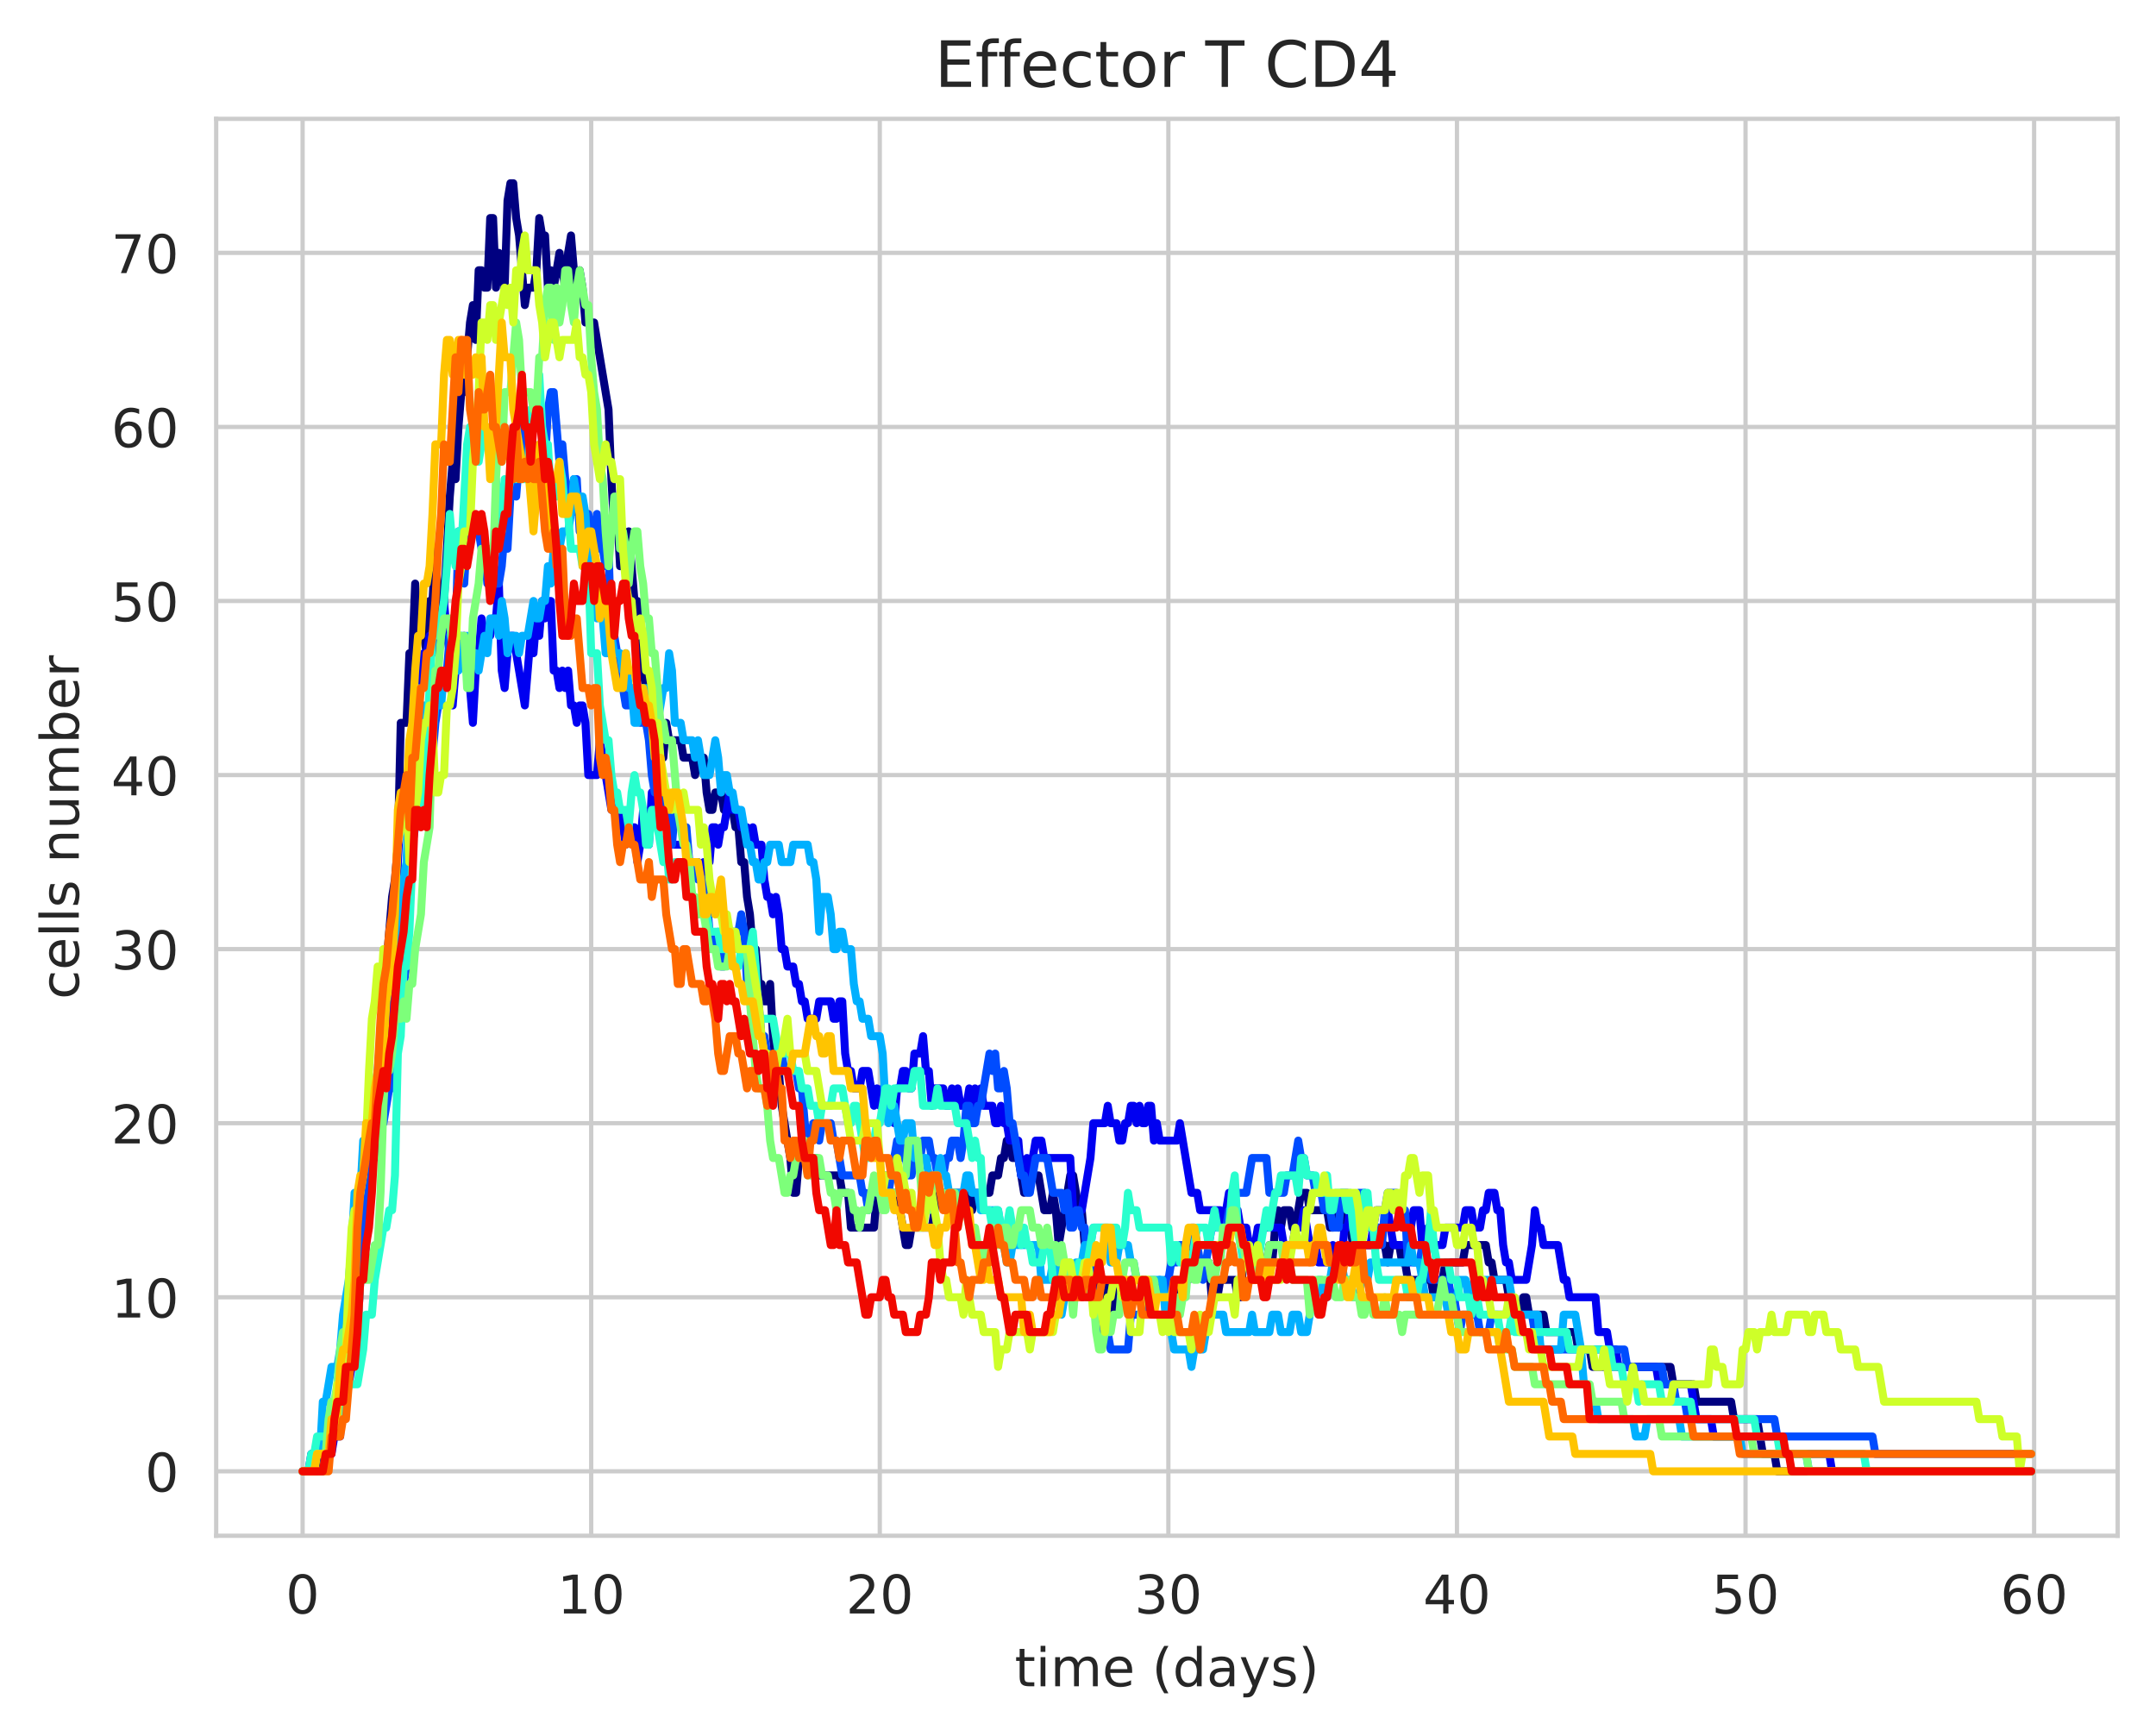 <?xml version="1.0" encoding="utf-8" standalone="no"?>
<!DOCTYPE svg PUBLIC "-//W3C//DTD SVG 1.1//EN"
  "http://www.w3.org/Graphics/SVG/1.1/DTD/svg11.dtd">
<!-- Created with matplotlib (https://matplotlib.org/) -->
<svg height="325.986pt" version="1.1" viewBox="0 0 404.923 325.986" width="404.923pt" xmlns="http://www.w3.org/2000/svg" xmlns:xlink="http://www.w3.org/1999/xlink">
 <defs>
  <style type="text/css">
*{stroke-linecap:butt;stroke-linejoin:round;white-space:pre;}
  </style>
 </defs>
 <g id="figure_1">
  <g id="patch_1">
   <path d="M 0 325.986 
L 404.923 325.986 
L 404.923 0 
L 0 0 
z
" style="fill:#ffffff;"/>
  </g>
  <g id="axes_1">
   <g id="patch_2">
    <path d="M 40.603 288.43 
L 397.723 288.43 
L 397.723 22.318 
L 40.603 22.318 
z
" style="fill:#ffffff;"/>
   </g>
   <g id="matplotlib.axis_1">
    <g id="xtick_1">
     <g id="line2d_1">
      <path clip-path="url(#pc7b803b6a3)" d="M 56.836 288.43 
L 56.836 22.318 
" style="fill:none;stroke:#cccccc;stroke-linecap:round;stroke-width:0.8;"/>
     </g>
     <g id="text_1">
      <!-- 0 -->
      <defs>
       <path d="M 31.781 66.406 
Q 24.172 66.406 20.328 58.906 
Q 16.5 51.422 16.5 36.375 
Q 16.5 21.391 20.328 13.891 
Q 24.172 6.391 31.781 6.391 
Q 39.453 6.391 43.281 13.891 
Q 47.125 21.391 47.125 36.375 
Q 47.125 51.422 43.281 58.906 
Q 39.453 66.406 31.781 66.406 
z
M 31.781 74.219 
Q 44.047 74.219 50.516 64.516 
Q 56.984 54.828 56.984 36.375 
Q 56.984 17.969 50.516 8.266 
Q 44.047 -1.422 31.781 -1.422 
Q 19.531 -1.422 13.062 8.266 
Q 6.594 17.969 6.594 36.375 
Q 6.594 54.828 13.062 64.516 
Q 19.531 74.219 31.781 74.219 
z
" id="DejaVuSans-48"/>
      </defs>
      <g style="fill:#262626;" transform="translate(53.655 303.029)scale(0.1 -0.1)">
       <use xlink:href="#DejaVuSans-48"/>
      </g>
     </g>
    </g>
    <g id="xtick_2">
     <g id="line2d_2">
      <path clip-path="url(#pc7b803b6a3)" d="M 111.035 288.43 
L 111.035 22.318 
" style="fill:none;stroke:#cccccc;stroke-linecap:round;stroke-width:0.8;"/>
     </g>
     <g id="text_2">
      <!-- 10 -->
      <defs>
       <path d="M 12.406 8.297 
L 28.516 8.297 
L 28.516 63.922 
L 10.984 60.406 
L 10.984 69.391 
L 28.422 72.906 
L 38.281 72.906 
L 38.281 8.297 
L 54.391 8.297 
L 54.391 0 
L 12.406 0 
z
" id="DejaVuSans-49"/>
      </defs>
      <g style="fill:#262626;" transform="translate(104.673 303.029)scale(0.1 -0.1)">
       <use xlink:href="#DejaVuSans-49"/>
       <use x="63.623" xlink:href="#DejaVuSans-48"/>
      </g>
     </g>
    </g>
    <g id="xtick_3">
     <g id="line2d_3">
      <path clip-path="url(#pc7b803b6a3)" d="M 165.235 288.43 
L 165.235 22.318 
" style="fill:none;stroke:#cccccc;stroke-linecap:round;stroke-width:0.8;"/>
     </g>
     <g id="text_3">
      <!-- 20 -->
      <defs>
       <path d="M 19.188 8.297 
L 53.609 8.297 
L 53.609 0 
L 7.328 0 
L 7.328 8.297 
Q 12.938 14.109 22.625 23.891 
Q 32.328 33.688 34.812 36.531 
Q 39.547 41.844 41.422 45.531 
Q 43.312 49.219 43.312 52.781 
Q 43.312 58.594 39.234 62.25 
Q 35.156 65.922 28.609 65.922 
Q 23.969 65.922 18.812 64.312 
Q 13.672 62.703 7.812 59.422 
L 7.812 69.391 
Q 13.766 71.781 18.938 73 
Q 24.125 74.219 28.422 74.219 
Q 39.75 74.219 46.484 68.547 
Q 53.219 62.891 53.219 53.422 
Q 53.219 48.922 51.531 44.891 
Q 49.859 40.875 45.406 35.406 
Q 44.188 33.984 37.641 27.219 
Q 31.109 20.453 19.188 8.297 
z
" id="DejaVuSans-50"/>
      </defs>
      <g style="fill:#262626;" transform="translate(158.872 303.029)scale(0.1 -0.1)">
       <use xlink:href="#DejaVuSans-50"/>
       <use x="63.623" xlink:href="#DejaVuSans-48"/>
      </g>
     </g>
    </g>
    <g id="xtick_4">
     <g id="line2d_4">
      <path clip-path="url(#pc7b803b6a3)" d="M 219.434 288.43 
L 219.434 22.318 
" style="fill:none;stroke:#cccccc;stroke-linecap:round;stroke-width:0.8;"/>
     </g>
     <g id="text_4">
      <!-- 30 -->
      <defs>
       <path d="M 40.578 39.312 
Q 47.656 37.797 51.625 33 
Q 55.609 28.219 55.609 21.188 
Q 55.609 10.406 48.188 4.484 
Q 40.766 -1.422 27.094 -1.422 
Q 22.516 -1.422 17.656 -0.516 
Q 12.797 0.391 7.625 2.203 
L 7.625 11.719 
Q 11.719 9.328 16.594 8.109 
Q 21.484 6.891 26.812 6.891 
Q 36.078 6.891 40.938 10.547 
Q 45.797 14.203 45.797 21.188 
Q 45.797 27.641 41.281 31.266 
Q 36.766 34.906 28.719 34.906 
L 20.219 34.906 
L 20.219 43.016 
L 29.109 43.016 
Q 36.375 43.016 40.234 45.922 
Q 44.094 48.828 44.094 54.297 
Q 44.094 59.906 40.109 62.906 
Q 36.141 65.922 28.719 65.922 
Q 24.656 65.922 20.016 65.031 
Q 15.375 64.156 9.812 62.312 
L 9.812 71.094 
Q 15.438 72.656 20.344 73.438 
Q 25.25 74.219 29.594 74.219 
Q 40.828 74.219 47.359 69.109 
Q 53.906 64.016 53.906 55.328 
Q 53.906 49.266 50.438 45.094 
Q 46.969 40.922 40.578 39.312 
z
" id="DejaVuSans-51"/>
      </defs>
      <g style="fill:#262626;" transform="translate(213.072 303.029)scale(0.1 -0.1)">
       <use xlink:href="#DejaVuSans-51"/>
       <use x="63.623" xlink:href="#DejaVuSans-48"/>
      </g>
     </g>
    </g>
    <g id="xtick_5">
     <g id="line2d_5">
      <path clip-path="url(#pc7b803b6a3)" d="M 273.634 288.43 
L 273.634 22.318 
" style="fill:none;stroke:#cccccc;stroke-linecap:round;stroke-width:0.8;"/>
     </g>
     <g id="text_5">
      <!-- 40 -->
      <defs>
       <path d="M 37.797 64.312 
L 12.891 25.391 
L 37.797 25.391 
z
M 35.203 72.906 
L 47.609 72.906 
L 47.609 25.391 
L 58.016 25.391 
L 58.016 17.188 
L 47.609 17.188 
L 47.609 0 
L 37.797 0 
L 37.797 17.188 
L 4.891 17.188 
L 4.891 26.703 
z
" id="DejaVuSans-52"/>
      </defs>
      <g style="fill:#262626;" transform="translate(267.271 303.029)scale(0.1 -0.1)">
       <use xlink:href="#DejaVuSans-52"/>
       <use x="63.623" xlink:href="#DejaVuSans-48"/>
      </g>
     </g>
    </g>
    <g id="xtick_6">
     <g id="line2d_6">
      <path clip-path="url(#pc7b803b6a3)" d="M 327.833 288.43 
L 327.833 22.318 
" style="fill:none;stroke:#cccccc;stroke-linecap:round;stroke-width:0.8;"/>
     </g>
     <g id="text_6">
      <!-- 50 -->
      <defs>
       <path d="M 10.797 72.906 
L 49.516 72.906 
L 49.516 64.594 
L 19.828 64.594 
L 19.828 46.734 
Q 21.969 47.469 24.109 47.828 
Q 26.266 48.188 28.422 48.188 
Q 40.625 48.188 47.75 41.5 
Q 54.891 34.812 54.891 23.391 
Q 54.891 11.625 47.562 5.094 
Q 40.234 -1.422 26.906 -1.422 
Q 22.312 -1.422 17.547 -0.641 
Q 12.797 0.141 7.719 1.703 
L 7.719 11.625 
Q 12.109 9.234 16.797 8.062 
Q 21.484 6.891 26.703 6.891 
Q 35.156 6.891 40.078 11.328 
Q 45.016 15.766 45.016 23.391 
Q 45.016 31 40.078 35.438 
Q 35.156 39.891 26.703 39.891 
Q 22.75 39.891 18.812 39.016 
Q 14.891 38.141 10.797 36.281 
z
" id="DejaVuSans-53"/>
      </defs>
      <g style="fill:#262626;" transform="translate(321.47 303.029)scale(0.1 -0.1)">
       <use xlink:href="#DejaVuSans-53"/>
       <use x="63.623" xlink:href="#DejaVuSans-48"/>
      </g>
     </g>
    </g>
    <g id="xtick_7">
     <g id="line2d_7">
      <path clip-path="url(#pc7b803b6a3)" d="M 382.032 288.43 
L 382.032 22.318 
" style="fill:none;stroke:#cccccc;stroke-linecap:round;stroke-width:0.8;"/>
     </g>
     <g id="text_7">
      <!-- 60 -->
      <defs>
       <path d="M 33.016 40.375 
Q 26.375 40.375 22.484 35.828 
Q 18.609 31.297 18.609 23.391 
Q 18.609 15.531 22.484 10.953 
Q 26.375 6.391 33.016 6.391 
Q 39.656 6.391 43.531 10.953 
Q 47.406 15.531 47.406 23.391 
Q 47.406 31.297 43.531 35.828 
Q 39.656 40.375 33.016 40.375 
z
M 52.594 71.297 
L 52.594 62.312 
Q 48.875 64.062 45.094 64.984 
Q 41.312 65.922 37.594 65.922 
Q 27.828 65.922 22.672 59.328 
Q 17.531 52.734 16.797 39.406 
Q 19.672 43.656 24.016 45.922 
Q 28.375 48.188 33.594 48.188 
Q 44.578 48.188 50.953 41.516 
Q 57.328 34.859 57.328 23.391 
Q 57.328 12.156 50.688 5.359 
Q 44.047 -1.422 33.016 -1.422 
Q 20.359 -1.422 13.672 8.266 
Q 6.984 17.969 6.984 36.375 
Q 6.984 53.656 15.188 63.938 
Q 23.391 74.219 37.203 74.219 
Q 40.922 74.219 44.703 73.484 
Q 48.484 72.75 52.594 71.297 
z
" id="DejaVuSans-54"/>
      </defs>
      <g style="fill:#262626;" transform="translate(375.67 303.029)scale(0.1 -0.1)">
       <use xlink:href="#DejaVuSans-54"/>
       <use x="63.623" xlink:href="#DejaVuSans-48"/>
      </g>
     </g>
    </g>
    <g id="text_8">
     <!-- time (days) -->
     <defs>
      <path d="M 18.312 70.219 
L 18.312 54.688 
L 36.812 54.688 
L 36.812 47.703 
L 18.312 47.703 
L 18.312 18.016 
Q 18.312 11.328 20.141 9.422 
Q 21.969 7.516 27.594 7.516 
L 36.812 7.516 
L 36.812 0 
L 27.594 0 
Q 17.188 0 13.234 3.875 
Q 9.281 7.766 9.281 18.016 
L 9.281 47.703 
L 2.688 47.703 
L 2.688 54.688 
L 9.281 54.688 
L 9.281 70.219 
z
" id="DejaVuSans-116"/>
      <path d="M 9.422 54.688 
L 18.406 54.688 
L 18.406 0 
L 9.422 0 
z
M 9.422 75.984 
L 18.406 75.984 
L 18.406 64.594 
L 9.422 64.594 
z
" id="DejaVuSans-105"/>
      <path d="M 52 44.188 
Q 55.375 50.25 60.062 53.125 
Q 64.75 56 71.094 56 
Q 79.641 56 84.281 50.016 
Q 88.922 44.047 88.922 33.016 
L 88.922 0 
L 79.891 0 
L 79.891 32.719 
Q 79.891 40.578 77.094 44.375 
Q 74.312 48.188 68.609 48.188 
Q 61.625 48.188 57.562 43.547 
Q 53.516 38.922 53.516 30.906 
L 53.516 0 
L 44.484 0 
L 44.484 32.719 
Q 44.484 40.625 41.703 44.406 
Q 38.922 48.188 33.109 48.188 
Q 26.219 48.188 22.156 43.531 
Q 18.109 38.875 18.109 30.906 
L 18.109 0 
L 9.078 0 
L 9.078 54.688 
L 18.109 54.688 
L 18.109 46.188 
Q 21.188 51.219 25.484 53.609 
Q 29.781 56 35.688 56 
Q 41.656 56 45.828 52.969 
Q 50 49.953 52 44.188 
z
" id="DejaVuSans-109"/>
      <path d="M 56.203 29.594 
L 56.203 25.203 
L 14.891 25.203 
Q 15.484 15.922 20.484 11.062 
Q 25.484 6.203 34.422 6.203 
Q 39.594 6.203 44.453 7.469 
Q 49.312 8.734 54.109 11.281 
L 54.109 2.781 
Q 49.266 0.734 44.188 -0.344 
Q 39.109 -1.422 33.891 -1.422 
Q 20.797 -1.422 13.156 6.188 
Q 5.516 13.812 5.516 26.812 
Q 5.516 40.234 12.766 48.109 
Q 20.016 56 32.328 56 
Q 43.359 56 49.781 48.891 
Q 56.203 41.797 56.203 29.594 
z
M 47.219 32.234 
Q 47.125 39.594 43.094 43.984 
Q 39.062 48.391 32.422 48.391 
Q 24.906 48.391 20.391 44.141 
Q 15.875 39.891 15.188 32.172 
z
" id="DejaVuSans-101"/>
      <path id="DejaVuSans-32"/>
      <path d="M 31 75.875 
Q 24.469 64.656 21.281 53.656 
Q 18.109 42.672 18.109 31.391 
Q 18.109 20.125 21.312 9.062 
Q 24.516 -2 31 -13.188 
L 23.188 -13.188 
Q 15.875 -1.703 12.234 9.375 
Q 8.594 20.453 8.594 31.391 
Q 8.594 42.281 12.203 53.312 
Q 15.828 64.359 23.188 75.875 
z
" id="DejaVuSans-40"/>
      <path d="M 45.406 46.391 
L 45.406 75.984 
L 54.391 75.984 
L 54.391 0 
L 45.406 0 
L 45.406 8.203 
Q 42.578 3.328 38.25 0.953 
Q 33.938 -1.422 27.875 -1.422 
Q 17.969 -1.422 11.734 6.484 
Q 5.516 14.406 5.516 27.297 
Q 5.516 40.188 11.734 48.094 
Q 17.969 56 27.875 56 
Q 33.938 56 38.25 53.625 
Q 42.578 51.266 45.406 46.391 
z
M 14.797 27.297 
Q 14.797 17.391 18.875 11.75 
Q 22.953 6.109 30.078 6.109 
Q 37.203 6.109 41.297 11.75 
Q 45.406 17.391 45.406 27.297 
Q 45.406 37.203 41.297 42.844 
Q 37.203 48.484 30.078 48.484 
Q 22.953 48.484 18.875 42.844 
Q 14.797 37.203 14.797 27.297 
z
" id="DejaVuSans-100"/>
      <path d="M 34.281 27.484 
Q 23.391 27.484 19.188 25 
Q 14.984 22.516 14.984 16.5 
Q 14.984 11.719 18.141 8.906 
Q 21.297 6.109 26.703 6.109 
Q 34.188 6.109 38.703 11.406 
Q 43.219 16.703 43.219 25.484 
L 43.219 27.484 
z
M 52.203 31.203 
L 52.203 0 
L 43.219 0 
L 43.219 8.297 
Q 40.141 3.328 35.547 0.953 
Q 30.953 -1.422 24.312 -1.422 
Q 15.922 -1.422 10.953 3.297 
Q 6 8.016 6 15.922 
Q 6 25.141 12.172 29.828 
Q 18.359 34.516 30.609 34.516 
L 43.219 34.516 
L 43.219 35.406 
Q 43.219 41.609 39.141 45 
Q 35.062 48.391 27.688 48.391 
Q 23 48.391 18.547 47.266 
Q 14.109 46.141 10.016 43.891 
L 10.016 52.203 
Q 14.938 54.109 19.578 55.047 
Q 24.219 56 28.609 56 
Q 40.484 56 46.344 49.844 
Q 52.203 43.703 52.203 31.203 
z
" id="DejaVuSans-97"/>
      <path d="M 32.172 -5.078 
Q 28.375 -14.844 24.75 -17.812 
Q 21.141 -20.797 15.094 -20.797 
L 7.906 -20.797 
L 7.906 -13.281 
L 13.188 -13.281 
Q 16.891 -13.281 18.938 -11.516 
Q 21 -9.766 23.484 -3.219 
L 25.094 0.875 
L 2.984 54.688 
L 12.5 54.688 
L 29.594 11.922 
L 46.688 54.688 
L 56.203 54.688 
z
" id="DejaVuSans-121"/>
      <path d="M 44.281 53.078 
L 44.281 44.578 
Q 40.484 46.531 36.375 47.5 
Q 32.281 48.484 27.875 48.484 
Q 21.188 48.484 17.844 46.438 
Q 14.5 44.391 14.5 40.281 
Q 14.5 37.156 16.891 35.375 
Q 19.281 33.594 26.516 31.984 
L 29.594 31.297 
Q 39.156 29.25 43.188 25.516 
Q 47.219 21.781 47.219 15.094 
Q 47.219 7.469 41.188 3.016 
Q 35.156 -1.422 24.609 -1.422 
Q 20.219 -1.422 15.453 -0.562 
Q 10.688 0.297 5.422 2 
L 5.422 11.281 
Q 10.406 8.688 15.234 7.391 
Q 20.062 6.109 24.812 6.109 
Q 31.156 6.109 34.562 8.281 
Q 37.984 10.453 37.984 14.406 
Q 37.984 18.062 35.516 20.016 
Q 33.062 21.969 24.703 23.781 
L 21.578 24.516 
Q 13.234 26.266 9.516 29.906 
Q 5.812 33.547 5.812 39.891 
Q 5.812 47.609 11.281 51.797 
Q 16.75 56 26.812 56 
Q 31.781 56 36.172 55.266 
Q 40.578 54.547 44.281 53.078 
z
" id="DejaVuSans-115"/>
      <path d="M 8.016 75.875 
L 15.828 75.875 
Q 23.141 64.359 26.781 53.312 
Q 30.422 42.281 30.422 31.391 
Q 30.422 20.453 26.781 9.375 
Q 23.141 -1.703 15.828 -13.188 
L 8.016 -13.188 
Q 14.5 -2 17.703 9.062 
Q 20.906 20.125 20.906 31.391 
Q 20.906 42.672 17.703 53.656 
Q 14.5 64.656 8.016 75.875 
z
" id="DejaVuSans-41"/>
     </defs>
     <g style="fill:#262626;" transform="translate(190.574 316.707)scale(0.1 -0.1)">
      <use xlink:href="#DejaVuSans-116"/>
      <use x="39.209" xlink:href="#DejaVuSans-105"/>
      <use x="66.992" xlink:href="#DejaVuSans-109"/>
      <use x="164.404" xlink:href="#DejaVuSans-101"/>
      <use x="225.928" xlink:href="#DejaVuSans-32"/>
      <use x="257.715" xlink:href="#DejaVuSans-40"/>
      <use x="296.729" xlink:href="#DejaVuSans-100"/>
      <use x="360.205" xlink:href="#DejaVuSans-97"/>
      <use x="421.484" xlink:href="#DejaVuSans-121"/>
      <use x="480.664" xlink:href="#DejaVuSans-115"/>
      <use x="532.764" xlink:href="#DejaVuSans-41"/>
     </g>
    </g>
   </g>
   <g id="matplotlib.axis_2">
    <g id="ytick_1">
     <g id="line2d_8">
      <path clip-path="url(#pc7b803b6a3)" d="M 40.603 276.334 
L 397.723 276.334 
" style="fill:none;stroke:#cccccc;stroke-linecap:round;stroke-width:0.8;"/>
     </g>
     <g id="text_9">
      <!-- 0 -->
      <g style="fill:#262626;" transform="translate(27.241 280.133)scale(0.1 -0.1)">
       <use xlink:href="#DejaVuSans-48"/>
      </g>
     </g>
    </g>
    <g id="ytick_2">
     <g id="line2d_9">
      <path clip-path="url(#pc7b803b6a3)" d="M 40.603 243.642 
L 397.723 243.642 
" style="fill:none;stroke:#cccccc;stroke-linecap:round;stroke-width:0.8;"/>
     </g>
     <g id="text_10">
      <!-- 10 -->
      <g style="fill:#262626;" transform="translate(20.878 247.441)scale(0.1 -0.1)">
       <use xlink:href="#DejaVuSans-49"/>
       <use x="63.623" xlink:href="#DejaVuSans-48"/>
      </g>
     </g>
    </g>
    <g id="ytick_3">
     <g id="line2d_10">
      <path clip-path="url(#pc7b803b6a3)" d="M 40.603 210.95 
L 397.723 210.95 
" style="fill:none;stroke:#cccccc;stroke-linecap:round;stroke-width:0.8;"/>
     </g>
     <g id="text_11">
      <!-- 20 -->
      <g style="fill:#262626;" transform="translate(20.878 214.75)scale(0.1 -0.1)">
       <use xlink:href="#DejaVuSans-50"/>
       <use x="63.623" xlink:href="#DejaVuSans-48"/>
      </g>
     </g>
    </g>
    <g id="ytick_4">
     <g id="line2d_11">
      <path clip-path="url(#pc7b803b6a3)" d="M 40.603 178.258 
L 397.723 178.258 
" style="fill:none;stroke:#cccccc;stroke-linecap:round;stroke-width:0.8;"/>
     </g>
     <g id="text_12">
      <!-- 30 -->
      <g style="fill:#262626;" transform="translate(20.878 182.058)scale(0.1 -0.1)">
       <use xlink:href="#DejaVuSans-51"/>
       <use x="63.623" xlink:href="#DejaVuSans-48"/>
      </g>
     </g>
    </g>
    <g id="ytick_5">
     <g id="line2d_12">
      <path clip-path="url(#pc7b803b6a3)" d="M 40.603 145.567 
L 397.723 145.567 
" style="fill:none;stroke:#cccccc;stroke-linecap:round;stroke-width:0.8;"/>
     </g>
     <g id="text_13">
      <!-- 40 -->
      <g style="fill:#262626;" transform="translate(20.878 149.366)scale(0.1 -0.1)">
       <use xlink:href="#DejaVuSans-52"/>
       <use x="63.623" xlink:href="#DejaVuSans-48"/>
      </g>
     </g>
    </g>
    <g id="ytick_6">
     <g id="line2d_13">
      <path clip-path="url(#pc7b803b6a3)" d="M 40.603 112.875 
L 397.723 112.875 
" style="fill:none;stroke:#cccccc;stroke-linecap:round;stroke-width:0.8;"/>
     </g>
     <g id="text_14">
      <!-- 50 -->
      <g style="fill:#262626;" transform="translate(20.878 116.674)scale(0.1 -0.1)">
       <use xlink:href="#DejaVuSans-53"/>
       <use x="63.623" xlink:href="#DejaVuSans-48"/>
      </g>
     </g>
    </g>
    <g id="ytick_7">
     <g id="line2d_14">
      <path clip-path="url(#pc7b803b6a3)" d="M 40.603 80.183 
L 397.723 80.183 
" style="fill:none;stroke:#cccccc;stroke-linecap:round;stroke-width:0.8;"/>
     </g>
     <g id="text_15">
      <!-- 60 -->
      <g style="fill:#262626;" transform="translate(20.878 83.982)scale(0.1 -0.1)">
       <use xlink:href="#DejaVuSans-54"/>
       <use x="63.623" xlink:href="#DejaVuSans-48"/>
      </g>
     </g>
    </g>
    <g id="ytick_8">
     <g id="line2d_15">
      <path clip-path="url(#pc7b803b6a3)" d="M 40.603 47.491 
L 397.723 47.491 
" style="fill:none;stroke:#cccccc;stroke-linecap:round;stroke-width:0.8;"/>
     </g>
     <g id="text_16">
      <!-- 70 -->
      <defs>
       <path d="M 8.203 72.906 
L 55.078 72.906 
L 55.078 68.703 
L 28.609 0 
L 18.312 0 
L 43.219 64.594 
L 8.203 64.594 
z
" id="DejaVuSans-55"/>
      </defs>
      <g style="fill:#262626;" transform="translate(20.878 51.29)scale(0.1 -0.1)">
       <use xlink:href="#DejaVuSans-55"/>
       <use x="63.623" xlink:href="#DejaVuSans-48"/>
      </g>
     </g>
    </g>
    <g id="text_17">
     <!-- cells number -->
     <defs>
      <path d="M 48.781 52.594 
L 48.781 44.188 
Q 44.969 46.297 41.141 47.344 
Q 37.312 48.391 33.406 48.391 
Q 24.656 48.391 19.812 42.844 
Q 14.984 37.312 14.984 27.297 
Q 14.984 17.281 19.812 11.734 
Q 24.656 6.203 33.406 6.203 
Q 37.312 6.203 41.141 7.25 
Q 44.969 8.297 48.781 10.406 
L 48.781 2.094 
Q 45.016 0.344 40.984 -0.531 
Q 36.969 -1.422 32.422 -1.422 
Q 20.062 -1.422 12.781 6.344 
Q 5.516 14.109 5.516 27.297 
Q 5.516 40.672 12.859 48.328 
Q 20.219 56 33.016 56 
Q 37.156 56 41.109 55.141 
Q 45.062 54.297 48.781 52.594 
z
" id="DejaVuSans-99"/>
      <path d="M 9.422 75.984 
L 18.406 75.984 
L 18.406 0 
L 9.422 0 
z
" id="DejaVuSans-108"/>
      <path d="M 54.891 33.016 
L 54.891 0 
L 45.906 0 
L 45.906 32.719 
Q 45.906 40.484 42.875 44.328 
Q 39.844 48.188 33.797 48.188 
Q 26.516 48.188 22.312 43.547 
Q 18.109 38.922 18.109 30.906 
L 18.109 0 
L 9.078 0 
L 9.078 54.688 
L 18.109 54.688 
L 18.109 46.188 
Q 21.344 51.125 25.703 53.562 
Q 30.078 56 35.797 56 
Q 45.219 56 50.047 50.172 
Q 54.891 44.344 54.891 33.016 
z
" id="DejaVuSans-110"/>
      <path d="M 8.5 21.578 
L 8.5 54.688 
L 17.484 54.688 
L 17.484 21.922 
Q 17.484 14.156 20.5 10.266 
Q 23.531 6.391 29.594 6.391 
Q 36.859 6.391 41.078 11.031 
Q 45.312 15.672 45.312 23.688 
L 45.312 54.688 
L 54.297 54.688 
L 54.297 0 
L 45.312 0 
L 45.312 8.406 
Q 42.047 3.422 37.719 1 
Q 33.406 -1.422 27.688 -1.422 
Q 18.266 -1.422 13.375 4.438 
Q 8.5 10.297 8.5 21.578 
z
M 31.109 56 
z
" id="DejaVuSans-117"/>
      <path d="M 48.688 27.297 
Q 48.688 37.203 44.609 42.844 
Q 40.531 48.484 33.406 48.484 
Q 26.266 48.484 22.188 42.844 
Q 18.109 37.203 18.109 27.297 
Q 18.109 17.391 22.188 11.75 
Q 26.266 6.109 33.406 6.109 
Q 40.531 6.109 44.609 11.75 
Q 48.688 17.391 48.688 27.297 
z
M 18.109 46.391 
Q 20.953 51.266 25.266 53.625 
Q 29.594 56 35.594 56 
Q 45.562 56 51.781 48.094 
Q 58.016 40.188 58.016 27.297 
Q 58.016 14.406 51.781 6.484 
Q 45.562 -1.422 35.594 -1.422 
Q 29.594 -1.422 25.266 0.953 
Q 20.953 3.328 18.109 8.203 
L 18.109 0 
L 9.078 0 
L 9.078 75.984 
L 18.109 75.984 
z
" id="DejaVuSans-98"/>
      <path d="M 41.109 46.297 
Q 39.594 47.172 37.812 47.578 
Q 36.031 48 33.891 48 
Q 26.266 48 22.188 43.047 
Q 18.109 38.094 18.109 28.812 
L 18.109 0 
L 9.078 0 
L 9.078 54.688 
L 18.109 54.688 
L 18.109 46.188 
Q 20.953 51.172 25.484 53.578 
Q 30.031 56 36.531 56 
Q 37.453 56 38.578 55.875 
Q 39.703 55.766 41.062 55.516 
z
" id="DejaVuSans-114"/>
     </defs>
     <g style="fill:#262626;" transform="translate(14.798 187.686)rotate(-90)scale(0.1 -0.1)">
      <use xlink:href="#DejaVuSans-99"/>
      <use x="54.98" xlink:href="#DejaVuSans-101"/>
      <use x="116.504" xlink:href="#DejaVuSans-108"/>
      <use x="144.287" xlink:href="#DejaVuSans-108"/>
      <use x="172.07" xlink:href="#DejaVuSans-115"/>
      <use x="224.17" xlink:href="#DejaVuSans-32"/>
      <use x="255.957" xlink:href="#DejaVuSans-110"/>
      <use x="319.336" xlink:href="#DejaVuSans-117"/>
      <use x="382.715" xlink:href="#DejaVuSans-109"/>
      <use x="480.127" xlink:href="#DejaVuSans-98"/>
      <use x="543.604" xlink:href="#DejaVuSans-101"/>
      <use x="605.127" xlink:href="#DejaVuSans-114"/>
     </g>
    </g>
   </g>
   <g id="line2d_16">
    <path clip-path="url(#pc7b803b6a3)" d="M 56.836 276.334 
L 59.546 276.334 
L 60.088 273.065 
L 61.172 273.065 
L 61.714 269.796 
L 62.798 269.796 
L 63.882 263.257 
L 64.424 266.527 
L 64.966 256.719 
L 65.508 256.719 
L 66.05 253.45 
L 67.134 240.373 
L 67.676 240.373 
L 68.76 220.758 
L 69.302 217.489 
L 70.386 204.412 
L 70.928 204.412 
L 72.012 191.335 
L 72.554 181.528 
L 73.638 168.451 
L 74.18 165.182 
L 74.722 158.643 
L 75.264 135.759 
L 76.348 135.759 
L 76.89 122.682 
L 77.432 122.682 
L 77.974 109.605 
L 78.516 119.413 
L 79.6 119.413 
L 80.142 122.682 
L 80.684 112.875 
L 81.226 112.875 
L 81.768 103.067 
L 82.31 112.875 
L 82.852 119.413 
L 83.394 112.875 
L 84.478 93.26 
L 85.02 86.721 
L 85.562 89.99 
L 86.104 80.183 
L 86.646 73.644 
L 87.188 73.644 
L 88.272 60.568 
L 88.814 57.298 
L 89.356 63.837 
L 89.897 50.76 
L 90.439 50.76 
L 90.981 54.029 
L 91.523 54.029 
L 92.065 40.953 
L 92.607 40.953 
L 93.149 54.029 
L 93.691 47.491 
L 94.775 54.029 
L 95.317 37.683 
L 95.859 34.414 
L 96.401 34.414 
L 96.943 40.953 
L 97.485 44.222 
L 98.569 57.298 
L 99.111 54.029 
L 100.195 54.029 
L 100.737 50.76 
L 101.279 40.953 
L 101.821 44.222 
L 102.363 44.222 
L 102.905 54.029 
L 103.447 50.76 
L 103.989 54.029 
L 105.073 47.491 
L 106.157 54.029 
L 106.699 47.491 
L 107.241 44.222 
L 107.783 50.76 
L 108.325 54.029 
L 108.867 50.76 
L 109.409 54.029 
L 109.951 60.568 
L 111.577 60.568 
L 114.287 76.914 
L 114.829 89.99 
L 115.371 99.798 
L 115.913 96.529 
L 116.455 106.336 
L 116.997 106.336 
L 118.081 99.798 
L 119.165 112.875 
L 119.707 112.875 
L 120.249 116.144 
L 120.791 125.951 
L 121.333 129.221 
L 121.875 135.759 
L 122.417 135.759 
L 122.959 142.297 
L 123.501 145.567 
L 124.043 142.297 
L 124.585 142.297 
L 125.127 135.759 
L 125.669 139.028 
L 127.837 139.028 
L 128.379 142.297 
L 130.005 142.297 
L 130.547 145.567 
L 131.089 142.297 
L 132.173 142.297 
L 132.715 148.836 
L 133.257 152.105 
L 133.799 152.105 
L 134.341 148.836 
L 135.425 148.836 
L 135.967 152.105 
L 137.593 152.105 
L 138.135 155.374 
L 138.677 155.374 
L 139.219 161.913 
L 139.761 161.913 
L 140.303 168.451 
L 140.845 171.72 
L 141.387 178.258 
L 141.929 178.258 
L 142.471 184.797 
L 143.013 184.797 
L 143.555 188.066 
L 144.097 188.066 
L 144.639 184.797 
L 145.181 194.604 
L 145.723 201.143 
L 146.265 201.143 
L 146.807 207.681 
L 148.433 217.489 
L 148.975 224.027 
L 149.517 224.027 
L 150.059 217.489 
L 150.601 214.22 
L 151.143 214.22 
L 151.685 217.489 
L 153.311 217.489 
L 153.853 220.758 
L 157.647 220.758 
L 158.189 224.027 
L 159.273 224.027 
L 159.815 230.565 
L 164.151 230.565 
L 164.693 224.027 
L 165.235 224.027 
L 165.777 220.758 
L 166.319 224.027 
L 168.487 224.027 
L 170.113 233.835 
L 170.655 233.835 
L 171.197 230.565 
L 174.991 230.565 
L 176.075 224.027 
L 182.037 224.027 
L 182.579 227.296 
L 183.121 224.027 
L 185.83 224.027 
L 186.372 220.758 
L 187.456 220.758 
L 187.998 217.489 
L 188.54 217.489 
L 189.082 214.22 
L 189.624 214.22 
L 190.166 217.489 
L 191.25 217.489 
L 192.334 224.027 
L 192.876 220.758 
L 195.044 220.758 
L 196.128 227.296 
L 197.212 227.296 
L 197.754 224.027 
L 198.296 227.296 
L 198.838 233.835 
L 201.006 220.758 
L 201.548 220.758 
L 202.632 227.296 
L 203.174 227.296 
L 203.716 233.835 
L 205.342 233.835 
L 205.884 240.373 
L 206.426 243.642 
L 206.968 243.642 
L 207.51 240.373 
L 208.052 243.642 
L 208.594 243.642 
L 209.136 246.911 
L 210.22 240.373 
L 211.304 240.373 
L 211.846 243.642 
L 212.388 240.373 
L 212.93 243.642 
L 218.35 243.642 
L 218.892 240.373 
L 219.434 243.642 
L 219.976 240.373 
L 221.06 240.373 
L 221.602 243.642 
L 222.144 243.642 
L 222.686 240.373 
L 223.228 240.373 
L 223.77 233.835 
L 224.312 237.104 
L 227.022 237.104 
L 227.564 243.642 
L 228.648 243.642 
L 229.19 240.373 
L 231.9 240.373 
L 232.442 243.642 
L 232.984 243.642 
L 233.526 237.104 
L 235.152 237.104 
L 235.694 240.373 
L 236.236 240.373 
L 236.778 237.104 
L 237.862 237.104 
L 238.404 233.835 
L 238.946 237.104 
L 239.488 230.565 
L 240.03 227.296 
L 240.572 230.565 
L 241.114 227.296 
L 242.198 227.296 
L 242.74 230.565 
L 243.282 230.565 
L 244.366 224.027 
L 245.45 224.027 
L 245.992 227.296 
L 249.244 227.296 
L 249.786 230.565 
L 250.328 230.565 
L 250.87 227.296 
L 251.412 230.565 
L 251.954 227.296 
L 252.496 230.565 
L 253.58 230.565 
L 254.122 233.835 
L 257.916 233.835 
L 258.458 230.565 
L 259 230.565 
L 259.542 233.835 
L 260.084 233.835 
L 260.626 237.104 
L 261.168 233.835 
L 262.794 233.835 
L 263.336 237.104 
L 263.878 237.104 
L 264.42 240.373 
L 268.756 240.373 
L 269.298 243.642 
L 269.84 240.373 
L 270.382 243.642 
L 271.466 237.104 
L 274.718 237.104 
L 275.26 233.835 
L 279.053 233.835 
L 279.595 237.104 
L 280.137 237.104 
L 280.679 240.373 
L 282.847 240.373 
L 283.389 243.642 
L 283.931 243.642 
L 284.473 246.911 
L 285.557 246.911 
L 286.099 243.642 
L 286.641 243.642 
L 287.183 246.911 
L 289.893 246.911 
L 290.435 250.181 
L 295.855 250.181 
L 296.397 253.45 
L 298.565 253.45 
L 299.107 256.719 
L 313.741 256.719 
L 314.283 259.988 
L 318.077 259.988 
L 318.619 263.257 
L 325.123 263.257 
L 325.665 266.527 
L 330.001 266.527 
L 331.085 273.065 
L 333.253 273.065 
L 333.795 276.334 
L 381.49 276.334 
L 381.49 276.334 
" style="fill:none;stroke:#000080;stroke-linecap:round;stroke-width:1.5;"/>
   </g>
   <g id="line2d_17">
    <path clip-path="url(#pc7b803b6a3)" d="M 56.836 276.334 
L 57.92 276.334 
L 58.462 273.065 
L 61.172 273.065 
L 61.714 269.796 
L 62.256 273.065 
L 62.798 269.796 
L 63.882 269.796 
L 64.424 259.988 
L 65.508 259.988 
L 67.134 250.181 
L 67.676 240.373 
L 68.76 233.835 
L 69.302 224.027 
L 69.844 217.489 
L 70.386 217.489 
L 71.47 197.874 
L 72.554 197.874 
L 73.096 188.066 
L 74.18 181.528 
L 74.722 161.913 
L 75.264 152.105 
L 75.806 155.374 
L 76.348 152.105 
L 76.89 142.297 
L 77.432 139.028 
L 77.974 129.221 
L 78.516 132.49 
L 79.058 125.951 
L 79.6 122.682 
L 80.142 122.682 
L 80.684 119.413 
L 81.226 122.682 
L 82.31 116.144 
L 82.852 116.144 
L 83.394 112.875 
L 83.936 119.413 
L 84.478 122.682 
L 85.02 132.49 
L 85.562 125.951 
L 86.104 122.682 
L 86.646 122.682 
L 87.188 119.413 
L 87.73 125.951 
L 88.272 129.221 
L 88.814 135.759 
L 89.356 125.951 
L 89.897 122.682 
L 90.439 116.144 
L 90.981 119.413 
L 92.065 119.413 
L 92.607 116.144 
L 93.149 116.144 
L 93.691 109.605 
L 94.233 125.951 
L 94.775 129.221 
L 95.317 122.682 
L 95.859 119.413 
L 96.401 119.413 
L 98.569 132.49 
L 99.653 119.413 
L 100.195 122.682 
L 100.737 116.144 
L 101.279 119.413 
L 101.821 112.875 
L 102.363 116.144 
L 102.905 112.875 
L 103.447 112.875 
L 103.989 125.951 
L 104.531 125.951 
L 105.073 129.221 
L 105.615 125.951 
L 106.157 129.221 
L 106.699 125.951 
L 107.241 132.49 
L 107.783 132.49 
L 108.325 135.759 
L 108.867 132.49 
L 109.409 132.49 
L 109.951 135.759 
L 110.493 145.567 
L 112.119 145.567 
L 112.661 139.028 
L 114.829 152.105 
L 115.371 148.836 
L 115.913 152.105 
L 116.455 152.105 
L 117.539 158.643 
L 118.081 155.374 
L 119.165 155.374 
L 119.707 161.913 
L 120.249 158.643 
L 120.791 152.105 
L 121.875 158.643 
L 122.417 148.836 
L 124.043 148.836 
L 124.585 152.105 
L 125.127 152.105 
L 126.211 158.643 
L 128.921 158.643 
L 129.463 161.913 
L 131.089 161.913 
L 131.631 165.182 
L 132.173 161.913 
L 133.257 161.913 
L 133.799 155.374 
L 134.341 155.374 
L 134.883 158.643 
L 135.425 155.374 
L 135.967 155.374 
L 137.051 148.836 
L 137.593 152.105 
L 138.677 152.105 
L 139.219 155.374 
L 140.303 155.374 
L 140.845 158.643 
L 141.387 155.374 
L 141.929 158.643 
L 143.013 158.643 
L 143.555 165.182 
L 144.097 168.451 
L 144.639 168.451 
L 145.181 171.72 
L 145.723 168.451 
L 146.265 171.72 
L 146.807 178.258 
L 147.349 178.258 
L 147.891 181.528 
L 148.975 181.528 
L 149.517 184.797 
L 150.059 184.797 
L 150.601 188.066 
L 151.143 188.066 
L 151.685 191.335 
L 153.311 191.335 
L 153.853 188.066 
L 156.021 188.066 
L 156.563 191.335 
L 157.105 191.335 
L 157.647 188.066 
L 158.189 188.066 
L 158.731 197.874 
L 159.273 201.143 
L 159.815 201.143 
L 160.357 204.412 
L 161.441 204.412 
L 161.983 201.143 
L 163.067 201.143 
L 164.151 207.681 
L 164.693 204.412 
L 165.235 207.681 
L 165.777 204.412 
L 166.319 204.412 
L 166.861 207.681 
L 167.403 207.681 
L 167.945 210.95 
L 168.487 204.412 
L 169.029 204.412 
L 169.571 201.143 
L 170.113 201.143 
L 170.655 204.412 
L 171.197 204.412 
L 171.739 197.874 
L 172.823 197.874 
L 173.365 194.604 
L 173.907 201.143 
L 174.449 201.143 
L 174.991 207.681 
L 175.533 204.412 
L 177.159 204.412 
L 177.701 207.681 
L 178.243 207.681 
L 178.785 204.412 
L 179.327 207.681 
L 179.869 204.412 
L 180.411 207.681 
L 181.495 207.681 
L 182.037 204.412 
L 182.579 207.681 
L 183.121 204.412 
L 183.663 207.681 
L 184.204 204.412 
L 184.746 207.681 
L 186.372 207.681 
L 186.914 210.95 
L 187.456 210.95 
L 187.998 207.681 
L 188.54 210.95 
L 189.082 210.95 
L 189.624 214.22 
L 191.25 214.22 
L 191.792 220.758 
L 192.334 220.758 
L 192.876 217.489 
L 193.418 220.758 
L 194.502 214.22 
L 195.586 214.22 
L 196.128 217.489 
L 201.006 217.489 
L 201.548 227.296 
L 203.174 227.296 
L 204.8 217.489 
L 205.342 210.95 
L 207.51 210.95 
L 208.052 207.681 
L 208.594 210.95 
L 209.678 210.95 
L 210.22 214.22 
L 210.762 214.22 
L 211.304 210.95 
L 211.846 210.95 
L 212.388 207.681 
L 212.93 207.681 
L 213.472 210.95 
L 214.014 207.681 
L 214.556 210.95 
L 215.098 210.95 
L 215.64 207.681 
L 216.182 207.681 
L 216.724 214.22 
L 217.266 210.95 
L 217.808 214.22 
L 221.06 214.22 
L 221.602 210.95 
L 223.77 224.027 
L 224.854 224.027 
L 225.396 227.296 
L 229.19 227.296 
L 229.732 230.565 
L 230.816 224.027 
L 231.9 230.565 
L 232.442 227.296 
L 232.984 230.565 
L 234.068 230.565 
L 234.61 233.835 
L 235.694 233.835 
L 236.236 230.565 
L 240.572 230.565 
L 241.656 237.104 
L 242.198 233.835 
L 242.74 233.835 
L 243.282 230.565 
L 244.366 230.565 
L 244.908 227.296 
L 245.992 233.835 
L 247.076 233.835 
L 247.618 237.104 
L 249.786 237.104 
L 250.328 233.835 
L 250.87 237.104 
L 251.954 237.104 
L 252.496 230.565 
L 253.038 230.565 
L 253.58 227.296 
L 254.122 227.296 
L 254.664 233.835 
L 257.374 233.835 
L 258.458 227.296 
L 260.626 227.296 
L 261.71 233.835 
L 264.42 233.835 
L 265.504 227.296 
L 266.588 227.296 
L 267.13 233.835 
L 267.672 233.835 
L 268.214 230.565 
L 268.756 230.565 
L 269.298 233.835 
L 270.924 233.835 
L 271.466 230.565 
L 274.718 230.565 
L 275.26 227.296 
L 276.344 227.296 
L 276.886 230.565 
L 277.969 230.565 
L 278.511 227.296 
L 279.053 227.296 
L 279.595 224.027 
L 280.679 224.027 
L 281.221 227.296 
L 281.763 227.296 
L 282.305 233.835 
L 282.847 237.104 
L 283.389 237.104 
L 283.931 240.373 
L 286.641 240.373 
L 287.725 233.835 
L 288.267 227.296 
L 288.809 230.565 
L 289.351 230.565 
L 289.893 233.835 
L 292.603 233.835 
L 293.687 240.373 
L 294.229 240.373 
L 294.771 243.642 
L 299.649 243.642 
L 300.191 250.181 
L 301.817 250.181 
L 302.359 253.45 
L 303.443 253.45 
L 303.985 256.719 
L 311.031 256.719 
L 311.573 259.988 
L 317.535 259.988 
L 318.619 266.527 
L 321.329 266.527 
L 321.871 269.796 
L 334.337 269.796 
L 334.879 273.065 
L 343.551 273.065 
L 344.093 276.334 
L 381.49 276.334 
L 381.49 276.334 
" style="fill:none;stroke:#0000f1;stroke-linecap:round;stroke-width:1.5;"/>
   </g>
   <g id="line2d_18">
    <path clip-path="url(#pc7b803b6a3)" d="M 56.836 276.334 
L 58.462 276.334 
L 59.004 273.065 
L 60.63 273.065 
L 61.172 269.796 
L 61.714 273.065 
L 64.424 256.719 
L 66.05 256.719 
L 66.592 250.181 
L 67.134 240.373 
L 67.676 240.373 
L 68.218 233.835 
L 68.76 217.489 
L 69.302 210.95 
L 70.386 210.95 
L 70.928 204.412 
L 72.012 210.95 
L 73.096 204.412 
L 73.638 204.412 
L 74.18 184.797 
L 74.722 191.335 
L 76.348 181.528 
L 76.89 165.182 
L 77.432 158.643 
L 77.974 155.374 
L 79.058 142.297 
L 79.6 142.297 
L 80.684 148.836 
L 81.768 135.759 
L 82.31 132.49 
L 82.852 125.951 
L 83.394 129.221 
L 83.936 125.951 
L 84.478 119.413 
L 85.02 122.682 
L 85.562 119.413 
L 86.104 99.798 
L 86.646 103.067 
L 87.188 109.605 
L 87.73 99.798 
L 88.272 96.529 
L 88.814 99.798 
L 89.897 99.798 
L 90.439 103.067 
L 90.981 103.067 
L 91.523 109.605 
L 92.065 106.336 
L 92.607 106.336 
L 93.149 109.605 
L 93.691 109.605 
L 94.233 106.336 
L 94.775 99.798 
L 95.317 103.067 
L 95.859 93.26 
L 96.401 86.721 
L 96.943 93.26 
L 98.027 80.183 
L 98.569 86.721 
L 99.111 86.721 
L 99.653 83.452 
L 100.195 83.452 
L 101.279 89.99 
L 101.821 86.721 
L 102.363 86.721 
L 102.905 76.914 
L 103.447 73.644 
L 103.989 73.644 
L 105.073 86.721 
L 105.615 83.452 
L 106.157 89.99 
L 107.241 96.529 
L 107.783 89.99 
L 108.325 89.99 
L 108.867 99.798 
L 109.409 96.529 
L 110.493 96.529 
L 111.577 103.067 
L 112.119 96.529 
L 112.661 103.067 
L 113.203 103.067 
L 113.745 106.336 
L 114.287 103.067 
L 114.829 119.413 
L 115.371 119.413 
L 117.539 132.49 
L 118.081 132.49 
L 118.623 129.221 
L 119.165 132.49 
L 119.707 132.49 
L 120.249 135.759 
L 121.333 135.759 
L 121.875 139.028 
L 122.417 145.567 
L 122.959 148.836 
L 123.501 145.567 
L 124.585 152.105 
L 125.127 152.105 
L 125.669 158.643 
L 126.211 158.643 
L 126.753 152.105 
L 127.295 152.105 
L 127.837 155.374 
L 128.921 155.374 
L 129.463 161.913 
L 130.547 161.913 
L 131.089 165.182 
L 132.173 165.182 
L 132.715 168.451 
L 133.257 174.989 
L 133.799 174.989 
L 134.341 178.258 
L 134.883 174.989 
L 135.425 181.528 
L 135.967 181.528 
L 136.509 174.989 
L 138.677 174.989 
L 139.219 171.72 
L 139.761 174.989 
L 140.303 184.797 
L 141.929 184.797 
L 142.471 188.066 
L 143.013 194.604 
L 143.555 194.604 
L 144.639 201.143 
L 145.181 201.143 
L 145.723 197.874 
L 146.807 197.874 
L 147.349 201.143 
L 149.517 201.143 
L 150.059 204.412 
L 150.601 204.412 
L 151.143 210.95 
L 151.685 214.22 
L 152.227 214.22 
L 152.769 210.95 
L 153.311 210.95 
L 153.853 214.22 
L 154.395 210.95 
L 156.021 210.95 
L 156.563 214.22 
L 157.105 214.22 
L 158.189 220.758 
L 161.441 220.758 
L 161.983 224.027 
L 162.525 224.027 
L 163.067 227.296 
L 163.609 224.027 
L 164.693 224.027 
L 165.235 220.758 
L 166.319 220.758 
L 166.861 224.027 
L 168.487 214.22 
L 169.029 214.22 
L 169.571 217.489 
L 170.113 217.489 
L 170.655 220.758 
L 171.197 220.758 
L 171.739 217.489 
L 172.823 217.489 
L 173.365 214.22 
L 174.449 214.22 
L 174.991 217.489 
L 175.533 217.489 
L 176.075 220.758 
L 177.159 220.758 
L 177.701 217.489 
L 178.243 217.489 
L 178.785 214.22 
L 179.869 214.22 
L 180.411 217.489 
L 180.953 214.22 
L 181.495 207.681 
L 182.037 207.681 
L 182.579 210.95 
L 183.121 210.95 
L 183.663 207.681 
L 184.204 207.681 
L 185.83 197.874 
L 186.372 201.143 
L 186.914 197.874 
L 187.456 204.412 
L 187.998 204.412 
L 188.54 201.143 
L 189.082 204.412 
L 189.624 210.95 
L 190.166 210.95 
L 191.792 220.758 
L 192.334 220.758 
L 192.876 224.027 
L 193.418 224.027 
L 194.502 217.489 
L 196.67 217.489 
L 197.754 224.027 
L 199.38 224.027 
L 199.922 227.296 
L 200.464 224.027 
L 201.006 230.565 
L 201.548 230.565 
L 202.09 227.296 
L 202.632 227.296 
L 203.174 230.565 
L 203.716 230.565 
L 204.258 237.104 
L 204.8 237.104 
L 205.342 243.642 
L 206.426 250.181 
L 208.052 250.181 
L 208.594 253.45 
L 211.846 253.45 
L 212.388 246.911 
L 215.098 246.911 
L 215.64 243.642 
L 217.266 243.642 
L 217.808 240.373 
L 218.35 243.642 
L 218.892 243.642 
L 219.976 237.104 
L 221.06 237.104 
L 221.602 233.835 
L 223.228 233.835 
L 223.77 230.565 
L 224.312 230.565 
L 225.938 240.373 
L 227.564 230.565 
L 230.274 230.565 
L 230.816 227.296 
L 231.358 227.296 
L 231.9 224.027 
L 234.068 224.027 
L 235.152 217.489 
L 237.862 217.489 
L 238.404 224.027 
L 241.114 224.027 
L 241.656 220.758 
L 242.74 220.758 
L 243.824 214.22 
L 244.366 217.489 
L 244.908 217.489 
L 245.45 220.758 
L 246.534 220.758 
L 247.076 224.027 
L 248.16 224.027 
L 248.702 227.296 
L 249.786 227.296 
L 250.328 230.565 
L 251.412 230.565 
L 251.954 224.027 
L 253.038 224.027 
L 253.58 227.296 
L 254.664 227.296 
L 255.206 224.027 
L 256.29 224.027 
L 256.832 230.565 
L 259 230.565 
L 259.542 233.835 
L 260.084 227.296 
L 260.626 224.027 
L 262.252 224.027 
L 262.794 227.296 
L 263.878 227.296 
L 264.42 237.104 
L 266.588 237.104 
L 267.13 233.835 
L 267.672 237.104 
L 268.214 237.104 
L 268.756 240.373 
L 272.008 240.373 
L 272.55 243.642 
L 273.092 243.642 
L 274.176 250.181 
L 274.718 246.911 
L 277.428 246.911 
L 277.969 250.181 
L 279.595 250.181 
L 280.137 246.911 
L 287.725 246.911 
L 288.267 250.181 
L 288.809 250.181 
L 289.351 253.45 
L 305.069 253.45 
L 305.611 256.719 
L 312.115 256.719 
L 312.657 259.988 
L 314.283 259.988 
L 314.825 263.257 
L 316.451 263.257 
L 316.993 266.527 
L 333.253 266.527 
L 333.795 269.796 
L 351.681 269.796 
L 352.223 273.065 
L 381.49 273.065 
L 381.49 273.065 
" style="fill:none;stroke:#004cff;stroke-linecap:round;stroke-width:1.5;"/>
   </g>
   <g id="line2d_19">
    <path clip-path="url(#pc7b803b6a3)" d="M 56.836 276.334 
L 58.462 276.334 
L 59.004 273.065 
L 60.088 273.065 
L 60.63 263.257 
L 61.172 263.257 
L 62.256 256.719 
L 63.34 256.719 
L 63.882 253.45 
L 64.424 246.911 
L 65.508 240.373 
L 66.05 233.835 
L 66.592 224.027 
L 67.134 227.296 
L 67.676 224.027 
L 68.218 214.22 
L 68.76 214.22 
L 69.302 207.681 
L 69.844 207.681 
L 70.928 201.143 
L 71.47 194.604 
L 72.012 184.797 
L 73.096 178.258 
L 73.638 184.797 
L 74.18 181.528 
L 74.722 181.528 
L 75.264 171.72 
L 75.806 165.182 
L 76.348 161.913 
L 76.89 148.836 
L 77.432 148.836 
L 77.974 132.49 
L 78.516 129.221 
L 79.058 135.759 
L 79.6 132.49 
L 80.142 132.49 
L 80.684 139.028 
L 81.226 139.028 
L 81.768 132.49 
L 82.852 132.49 
L 83.394 125.951 
L 83.936 125.951 
L 84.478 129.221 
L 85.02 125.951 
L 86.104 125.951 
L 86.646 119.413 
L 87.188 122.682 
L 87.73 119.413 
L 88.272 125.951 
L 88.814 122.682 
L 89.356 122.682 
L 89.897 125.951 
L 90.981 119.413 
L 91.523 122.682 
L 92.065 116.144 
L 93.149 116.144 
L 93.691 119.413 
L 94.233 112.875 
L 94.775 116.144 
L 95.317 122.682 
L 95.859 119.413 
L 96.943 119.413 
L 97.485 122.682 
L 98.027 119.413 
L 99.111 119.413 
L 100.195 112.875 
L 100.737 116.144 
L 101.279 116.144 
L 101.821 112.875 
L 102.363 112.875 
L 102.905 106.336 
L 103.447 109.605 
L 103.989 103.067 
L 105.073 103.067 
L 105.615 99.798 
L 106.699 99.798 
L 107.241 96.529 
L 107.783 89.99 
L 108.325 93.26 
L 109.409 93.26 
L 109.951 96.529 
L 110.493 106.336 
L 111.035 109.605 
L 111.577 109.605 
L 112.119 116.144 
L 112.661 112.875 
L 113.203 116.144 
L 113.745 122.682 
L 114.287 122.682 
L 114.829 119.413 
L 115.371 122.682 
L 116.455 122.682 
L 116.997 125.951 
L 117.539 122.682 
L 118.081 129.221 
L 118.623 129.221 
L 119.165 135.759 
L 119.707 135.759 
L 120.249 129.221 
L 121.333 129.221 
L 121.875 132.49 
L 122.959 132.49 
L 123.501 135.759 
L 124.585 129.221 
L 125.127 129.221 
L 125.669 122.682 
L 126.211 125.951 
L 126.753 135.759 
L 127.837 135.759 
L 128.379 139.028 
L 130.005 139.028 
L 130.547 142.297 
L 131.089 139.028 
L 132.173 145.567 
L 133.257 145.567 
L 134.341 139.028 
L 134.883 142.297 
L 135.425 148.836 
L 135.967 145.567 
L 136.509 145.567 
L 137.051 148.836 
L 137.593 148.836 
L 138.135 152.105 
L 139.219 152.105 
L 140.303 158.643 
L 140.845 158.643 
L 141.387 161.913 
L 141.929 161.913 
L 142.471 165.182 
L 143.013 165.182 
L 143.555 161.913 
L 144.097 161.913 
L 144.639 158.643 
L 146.265 158.643 
L 146.807 161.913 
L 148.433 161.913 
L 148.975 158.643 
L 151.685 158.643 
L 152.227 161.913 
L 152.769 161.913 
L 153.311 165.182 
L 153.853 174.989 
L 154.395 168.451 
L 155.479 168.451 
L 156.021 171.72 
L 156.563 178.258 
L 157.105 178.258 
L 157.647 174.989 
L 158.189 174.989 
L 158.731 178.258 
L 159.815 178.258 
L 160.357 184.797 
L 160.899 188.066 
L 161.441 188.066 
L 161.983 191.335 
L 163.067 191.335 
L 163.609 194.604 
L 165.235 194.604 
L 165.777 197.874 
L 166.319 207.681 
L 166.861 210.95 
L 167.403 207.681 
L 167.945 207.681 
L 169.029 214.22 
L 169.571 214.22 
L 170.113 210.95 
L 171.197 210.95 
L 171.739 217.489 
L 173.907 217.489 
L 174.449 220.758 
L 176.075 220.758 
L 176.617 217.489 
L 177.159 220.758 
L 177.701 220.758 
L 178.243 224.027 
L 180.953 224.027 
L 181.495 220.758 
L 182.037 220.758 
L 182.579 224.027 
L 183.663 224.027 
L 184.204 227.296 
L 187.456 227.296 
L 189.082 237.104 
L 189.624 237.104 
L 190.166 233.835 
L 195.044 233.835 
L 195.586 240.373 
L 197.212 240.373 
L 197.754 237.104 
L 198.296 237.104 
L 198.838 243.642 
L 199.38 246.911 
L 199.922 243.642 
L 201.006 243.642 
L 202.09 237.104 
L 203.174 237.104 
L 203.716 233.835 
L 204.8 233.835 
L 205.342 230.565 
L 208.052 230.565 
L 208.594 237.104 
L 209.678 237.104 
L 210.22 233.835 
L 211.846 233.835 
L 212.388 237.104 
L 212.93 237.104 
L 213.472 240.373 
L 214.556 240.373 
L 215.098 243.642 
L 215.64 243.642 
L 216.182 240.373 
L 218.35 240.373 
L 218.892 246.911 
L 219.434 246.911 
L 220.518 253.45 
L 223.228 253.45 
L 223.77 256.719 
L 224.312 253.45 
L 225.938 253.45 
L 227.022 246.911 
L 229.732 246.911 
L 230.274 250.181 
L 234.61 250.181 
L 235.152 246.911 
L 235.694 250.181 
L 238.404 250.181 
L 238.946 246.911 
L 240.03 246.911 
L 240.572 250.181 
L 242.198 250.181 
L 242.74 246.911 
L 243.824 246.911 
L 244.366 250.181 
L 245.45 250.181 
L 246.534 243.642 
L 247.076 243.642 
L 247.618 240.373 
L 248.16 240.373 
L 248.702 243.642 
L 249.244 243.642 
L 250.328 237.104 
L 251.954 237.104 
L 252.496 240.373 
L 253.58 240.373 
L 254.122 243.642 
L 255.206 243.642 
L 255.748 240.373 
L 256.832 240.373 
L 257.374 237.104 
L 264.42 237.104 
L 264.962 233.835 
L 265.504 237.104 
L 266.588 237.104 
L 267.672 243.642 
L 271.466 243.642 
L 272.008 246.911 
L 272.55 243.642 
L 273.634 243.642 
L 274.176 240.373 
L 275.26 240.373 
L 275.802 243.642 
L 276.344 243.642 
L 276.886 240.373 
L 283.389 240.373 
L 284.473 246.911 
L 288.809 246.911 
L 289.351 253.45 
L 293.145 253.45 
L 293.687 246.911 
L 295.855 246.911 
L 296.939 253.45 
L 297.481 259.988 
L 298.023 259.988 
L 298.565 263.257 
L 299.649 263.257 
L 300.191 266.527 
L 306.695 266.527 
L 307.237 269.796 
L 308.863 269.796 
L 309.405 266.527 
L 315.367 266.527 
L 315.909 269.796 
L 326.749 269.796 
L 327.291 273.065 
L 339.215 273.065 
L 339.757 276.334 
L 381.49 276.334 
L 381.49 276.334 
" style="fill:none;stroke:#00b0ff;stroke-linecap:round;stroke-width:1.5;"/>
   </g>
   <g id="line2d_20">
    <path clip-path="url(#pc7b803b6a3)" d="M 56.836 276.334 
L 57.92 276.334 
L 58.462 273.065 
L 59.004 273.065 
L 59.546 269.796 
L 61.714 269.796 
L 62.256 263.257 
L 62.798 266.527 
L 63.882 266.527 
L 64.424 263.257 
L 64.966 263.257 
L 65.508 259.988 
L 67.134 259.988 
L 68.218 253.45 
L 68.76 246.911 
L 69.844 246.911 
L 70.386 240.373 
L 72.012 230.565 
L 72.554 230.565 
L 73.096 227.296 
L 73.638 227.296 
L 74.18 220.758 
L 74.722 197.874 
L 75.264 194.604 
L 75.806 181.528 
L 76.348 181.528 
L 76.89 174.989 
L 77.974 148.836 
L 78.516 145.567 
L 79.6 152.105 
L 80.142 139.028 
L 81.226 119.413 
L 81.768 116.144 
L 82.31 119.413 
L 83.394 112.875 
L 83.936 106.336 
L 84.478 96.529 
L 85.02 103.067 
L 85.562 106.336 
L 86.104 99.798 
L 86.646 103.067 
L 87.73 83.452 
L 88.272 80.183 
L 88.814 83.452 
L 89.356 83.452 
L 89.897 86.721 
L 90.981 80.183 
L 91.523 83.452 
L 92.065 83.452 
L 92.607 89.99 
L 93.149 89.99 
L 93.691 96.529 
L 94.233 99.798 
L 94.775 89.99 
L 95.317 93.26 
L 95.859 89.99 
L 96.943 89.99 
L 97.485 86.721 
L 98.027 89.99 
L 99.111 89.99 
L 99.653 76.914 
L 100.195 76.914 
L 100.737 80.183 
L 101.279 70.375 
L 101.821 80.183 
L 102.363 83.452 
L 102.905 83.452 
L 103.447 93.26 
L 103.989 89.99 
L 104.531 93.26 
L 105.073 86.721 
L 105.615 89.99 
L 106.157 96.529 
L 106.699 96.529 
L 107.241 103.067 
L 108.867 103.067 
L 109.409 106.336 
L 110.493 106.336 
L 111.035 122.682 
L 112.119 122.682 
L 112.661 132.49 
L 113.745 139.028 
L 114.287 139.028 
L 114.829 145.567 
L 115.371 148.836 
L 115.913 148.836 
L 116.455 152.105 
L 117.539 152.105 
L 118.081 155.374 
L 118.623 148.836 
L 119.165 145.567 
L 119.707 148.836 
L 120.249 148.836 
L 120.791 152.105 
L 121.333 158.643 
L 121.875 158.643 
L 122.417 152.105 
L 122.959 152.105 
L 124.585 161.913 
L 125.127 158.643 
L 125.669 165.182 
L 126.211 165.182 
L 126.753 161.913 
L 128.379 161.913 
L 128.921 165.182 
L 129.463 165.182 
L 130.547 171.72 
L 131.089 171.72 
L 131.631 168.451 
L 132.173 168.451 
L 133.257 174.989 
L 134.883 174.989 
L 135.425 178.258 
L 137.051 178.258 
L 137.593 181.528 
L 138.677 181.528 
L 139.219 178.258 
L 140.845 178.258 
L 141.387 174.989 
L 141.929 181.528 
L 142.471 191.335 
L 145.181 191.335 
L 146.265 197.874 
L 148.433 197.874 
L 148.975 201.143 
L 150.059 201.143 
L 150.601 204.412 
L 151.685 204.412 
L 152.227 207.681 
L 153.311 207.681 
L 153.853 210.95 
L 154.395 207.681 
L 156.021 207.681 
L 156.563 204.412 
L 158.189 204.412 
L 159.273 210.95 
L 159.815 210.95 
L 160.357 207.681 
L 160.899 207.681 
L 162.525 217.489 
L 163.067 217.489 
L 163.609 214.22 
L 164.151 214.22 
L 164.693 210.95 
L 165.235 210.95 
L 166.319 204.412 
L 166.861 204.412 
L 167.403 207.681 
L 167.945 204.412 
L 171.197 204.412 
L 171.739 201.143 
L 172.823 201.143 
L 173.365 207.681 
L 175.533 207.681 
L 176.075 204.412 
L 176.617 207.681 
L 179.327 207.681 
L 179.869 210.95 
L 181.495 210.95 
L 182.579 217.489 
L 183.121 214.22 
L 183.663 217.489 
L 184.204 217.489 
L 184.746 227.296 
L 185.83 227.296 
L 186.372 230.565 
L 186.914 227.296 
L 187.456 227.296 
L 187.998 230.565 
L 189.082 230.565 
L 189.624 227.296 
L 190.166 230.565 
L 191.25 230.565 
L 191.792 233.835 
L 192.334 230.565 
L 192.876 233.835 
L 193.418 233.835 
L 193.96 237.104 
L 195.586 237.104 
L 196.128 233.835 
L 197.212 233.835 
L 197.754 240.373 
L 198.296 240.373 
L 198.838 243.642 
L 199.38 243.642 
L 199.922 240.373 
L 200.464 240.373 
L 201.006 237.104 
L 201.548 240.373 
L 202.09 240.373 
L 202.632 237.104 
L 203.174 240.373 
L 203.716 240.373 
L 205.342 230.565 
L 209.678 230.565 
L 210.22 233.835 
L 210.762 233.835 
L 211.304 230.565 
L 211.846 224.027 
L 212.388 227.296 
L 213.472 227.296 
L 214.014 230.565 
L 219.434 230.565 
L 219.976 237.104 
L 220.518 233.835 
L 221.06 233.835 
L 221.602 237.104 
L 223.77 237.104 
L 224.854 230.565 
L 226.48 230.565 
L 227.022 233.835 
L 228.106 227.296 
L 228.648 230.565 
L 230.816 230.565 
L 231.358 224.027 
L 231.9 220.758 
L 232.442 230.565 
L 233.526 237.104 
L 236.236 237.104 
L 237.862 227.296 
L 238.404 230.565 
L 239.488 224.027 
L 240.03 224.027 
L 240.572 220.758 
L 243.282 220.758 
L 243.824 224.027 
L 244.366 217.489 
L 244.908 217.489 
L 245.45 220.758 
L 247.076 220.758 
L 247.618 224.027 
L 248.702 224.027 
L 249.244 220.758 
L 249.786 227.296 
L 250.328 227.296 
L 250.87 224.027 
L 252.496 224.027 
L 253.038 227.296 
L 253.58 224.027 
L 254.122 230.565 
L 254.664 233.835 
L 255.206 233.835 
L 255.748 227.296 
L 256.29 224.027 
L 256.832 224.027 
L 257.374 230.565 
L 257.916 230.565 
L 258.458 237.104 
L 259 240.373 
L 263.878 240.373 
L 264.42 243.642 
L 266.046 243.642 
L 266.588 240.373 
L 267.13 240.373 
L 268.214 233.835 
L 268.756 227.296 
L 269.298 233.835 
L 269.84 237.104 
L 272.008 237.104 
L 272.55 240.373 
L 273.634 240.373 
L 274.176 243.642 
L 275.802 243.642 
L 276.344 246.911 
L 276.886 243.642 
L 277.428 243.642 
L 277.969 246.911 
L 281.221 246.911 
L 281.763 250.181 
L 283.389 250.181 
L 283.931 246.911 
L 284.473 250.181 
L 294.229 250.181 
L 294.771 253.45 
L 302.359 253.45 
L 302.901 256.719 
L 304.527 256.719 
L 305.069 259.988 
L 307.237 259.988 
L 307.779 263.257 
L 308.321 259.988 
L 311.573 259.988 
L 312.115 263.257 
L 317.535 263.257 
L 318.077 266.527 
L 329.459 266.527 
L 330.001 269.796 
L 333.795 269.796 
L 334.337 273.065 
L 350.055 273.065 
L 350.597 276.334 
L 381.49 276.334 
L 381.49 276.334 
" style="fill:none;stroke:#29ffce;stroke-linecap:round;stroke-width:1.5;"/>
   </g>
   <g id="line2d_21">
    <path clip-path="url(#pc7b803b6a3)" d="M 56.836 276.334 
L 60.63 276.334 
L 61.172 273.065 
L 61.714 266.527 
L 62.256 263.257 
L 62.798 263.257 
L 63.34 259.988 
L 63.882 253.45 
L 64.424 250.181 
L 64.966 250.181 
L 65.508 246.911 
L 66.05 246.911 
L 66.592 250.181 
L 67.134 250.181 
L 67.676 240.373 
L 69.302 240.373 
L 70.386 233.835 
L 70.928 233.835 
L 71.47 224.027 
L 72.012 207.681 
L 72.554 197.874 
L 73.096 201.143 
L 73.638 197.874 
L 74.18 191.335 
L 75.264 191.335 
L 75.806 188.066 
L 76.348 191.335 
L 76.89 184.797 
L 77.432 184.797 
L 77.974 178.258 
L 79.058 171.72 
L 79.6 161.913 
L 80.684 155.374 
L 81.226 135.759 
L 81.768 125.951 
L 82.31 125.951 
L 82.852 119.413 
L 83.394 116.144 
L 84.478 116.144 
L 85.02 122.682 
L 85.562 119.413 
L 87.188 119.413 
L 87.73 129.221 
L 88.272 129.221 
L 88.814 116.144 
L 89.897 109.605 
L 90.439 103.067 
L 90.981 103.067 
L 91.523 106.336 
L 92.065 103.067 
L 92.607 106.336 
L 93.149 89.99 
L 93.691 80.183 
L 94.233 86.721 
L 94.775 73.644 
L 95.859 73.644 
L 96.943 60.568 
L 97.485 63.837 
L 98.027 73.644 
L 99.653 73.644 
L 100.195 76.914 
L 100.737 76.914 
L 101.279 67.106 
L 101.821 67.106 
L 102.363 57.298 
L 102.905 54.029 
L 103.447 54.029 
L 103.989 63.837 
L 104.531 54.029 
L 105.073 60.568 
L 105.615 57.298 
L 106.157 50.76 
L 106.699 50.76 
L 107.241 57.298 
L 107.783 60.568 
L 108.325 54.029 
L 108.867 50.76 
L 109.951 57.298 
L 110.493 57.298 
L 111.035 67.106 
L 111.577 73.644 
L 112.119 76.914 
L 112.661 86.721 
L 113.203 89.99 
L 113.745 99.798 
L 114.287 106.336 
L 115.371 93.26 
L 115.913 93.26 
L 116.455 103.067 
L 116.997 99.798 
L 117.539 103.067 
L 118.081 109.605 
L 118.623 103.067 
L 119.165 99.798 
L 119.707 99.798 
L 120.249 106.336 
L 120.791 109.605 
L 121.333 116.144 
L 121.875 116.144 
L 122.417 122.682 
L 122.959 122.682 
L 124.043 135.759 
L 124.585 135.759 
L 125.127 139.028 
L 126.211 139.028 
L 127.295 152.105 
L 128.379 158.643 
L 128.921 158.643 
L 129.463 161.913 
L 130.005 168.451 
L 130.547 168.451 
L 131.089 171.72 
L 132.173 171.72 
L 133.257 178.258 
L 134.341 178.258 
L 134.883 181.528 
L 136.509 181.528 
L 137.593 174.989 
L 138.135 178.258 
L 140.303 178.258 
L 140.845 188.066 
L 141.929 201.143 
L 142.471 204.412 
L 143.555 204.412 
L 144.097 207.681 
L 144.639 214.22 
L 145.181 217.489 
L 146.265 217.489 
L 147.349 224.027 
L 147.891 224.027 
L 148.433 220.758 
L 148.975 220.758 
L 149.517 217.489 
L 150.059 217.489 
L 150.601 214.22 
L 151.143 214.22 
L 151.685 220.758 
L 152.227 220.758 
L 152.769 217.489 
L 153.853 217.489 
L 154.395 220.758 
L 155.479 220.758 
L 156.021 224.027 
L 156.563 224.027 
L 157.105 227.296 
L 157.647 224.027 
L 159.815 224.027 
L 160.357 227.296 
L 160.899 227.296 
L 161.441 230.565 
L 161.983 227.296 
L 163.067 227.296 
L 164.151 220.758 
L 164.693 224.027 
L 165.235 224.027 
L 165.777 227.296 
L 166.319 227.296 
L 166.861 224.027 
L 169.029 224.027 
L 169.571 220.758 
L 170.113 220.758 
L 170.655 214.22 
L 172.281 214.22 
L 173.365 227.296 
L 174.449 227.296 
L 175.533 220.758 
L 176.075 220.758 
L 176.617 224.027 
L 177.159 224.027 
L 177.701 227.296 
L 178.243 224.027 
L 179.327 224.027 
L 179.869 227.296 
L 181.495 227.296 
L 182.037 230.565 
L 183.121 230.565 
L 184.204 237.104 
L 184.746 237.104 
L 185.288 233.835 
L 185.83 233.835 
L 186.372 230.565 
L 186.914 233.835 
L 187.998 233.835 
L 188.54 230.565 
L 189.082 230.565 
L 189.624 233.835 
L 190.166 233.835 
L 190.708 230.565 
L 191.25 230.565 
L 191.792 227.296 
L 193.418 227.296 
L 193.96 230.565 
L 195.044 230.565 
L 195.586 233.835 
L 196.128 233.835 
L 196.67 230.565 
L 197.212 233.835 
L 198.296 233.835 
L 198.838 237.104 
L 199.38 233.835 
L 200.464 240.373 
L 201.006 240.373 
L 201.548 246.911 
L 202.09 240.373 
L 202.632 240.373 
L 203.174 243.642 
L 203.716 240.373 
L 204.258 243.642 
L 205.342 243.642 
L 205.884 250.181 
L 206.426 253.45 
L 206.968 253.45 
L 207.51 250.181 
L 208.594 250.181 
L 209.136 246.911 
L 210.22 246.911 
L 210.762 240.373 
L 211.304 237.104 
L 212.93 237.104 
L 213.472 240.373 
L 216.724 240.373 
L 217.266 243.642 
L 221.06 243.642 
L 221.602 246.911 
L 222.144 243.642 
L 222.686 243.642 
L 223.228 237.104 
L 223.77 237.104 
L 224.312 240.373 
L 224.854 240.373 
L 225.396 237.104 
L 227.022 237.104 
L 227.564 240.373 
L 228.106 240.373 
L 228.648 237.104 
L 229.19 237.104 
L 229.732 230.565 
L 230.816 230.565 
L 231.358 227.296 
L 231.9 227.296 
L 232.984 233.835 
L 233.526 233.835 
L 234.068 237.104 
L 235.694 237.104 
L 236.236 240.373 
L 236.778 240.373 
L 237.32 237.104 
L 237.862 237.104 
L 238.404 233.835 
L 240.572 233.835 
L 241.114 237.104 
L 242.198 237.104 
L 242.74 240.373 
L 245.45 240.373 
L 245.992 246.911 
L 247.076 240.373 
L 250.328 240.373 
L 250.87 243.642 
L 251.954 243.642 
L 252.496 240.373 
L 253.58 240.373 
L 254.122 243.642 
L 255.206 243.642 
L 255.748 246.911 
L 256.29 246.911 
L 256.832 243.642 
L 257.374 243.642 
L 257.916 246.911 
L 259.542 246.911 
L 260.084 243.642 
L 260.626 246.911 
L 262.794 246.911 
L 263.336 250.181 
L 263.878 246.911 
L 269.84 246.911 
L 270.924 240.373 
L 271.466 243.642 
L 272.55 243.642 
L 273.092 246.911 
L 273.634 246.911 
L 274.176 250.181 
L 281.221 250.181 
L 281.763 253.45 
L 283.931 253.45 
L 284.473 256.719 
L 287.725 256.719 
L 288.267 259.988 
L 298.565 259.988 
L 299.107 263.257 
L 304.527 263.257 
L 305.069 266.527 
L 311.573 266.527 
L 312.115 269.796 
L 328.917 269.796 
L 329.459 273.065 
L 339.215 273.065 
L 339.757 276.334 
L 381.49 276.334 
L 381.49 276.334 
" style="fill:none;stroke:#7dff7a;stroke-linecap:round;stroke-width:1.5;"/>
   </g>
   <g id="line2d_22">
    <path clip-path="url(#pc7b803b6a3)" d="M 56.836 276.334 
L 59.004 276.334 
L 59.546 273.065 
L 61.714 273.065 
L 62.256 269.796 
L 62.798 269.796 
L 63.34 259.988 
L 63.882 259.988 
L 64.966 253.45 
L 65.508 240.373 
L 66.05 230.565 
L 66.592 227.296 
L 67.134 227.296 
L 68.218 220.758 
L 68.76 214.22 
L 69.302 201.143 
L 69.844 191.335 
L 70.386 188.066 
L 70.928 181.528 
L 71.47 188.066 
L 72.012 178.258 
L 72.554 178.258 
L 73.096 181.528 
L 73.638 178.258 
L 74.722 158.643 
L 75.264 155.374 
L 75.806 155.374 
L 76.348 148.836 
L 76.89 161.913 
L 77.432 158.643 
L 77.974 152.105 
L 78.516 148.836 
L 79.058 139.028 
L 79.6 135.759 
L 80.142 135.759 
L 80.684 132.49 
L 81.226 135.759 
L 81.768 148.836 
L 82.31 148.836 
L 82.852 145.567 
L 83.394 145.567 
L 83.936 132.49 
L 84.478 132.49 
L 85.02 129.221 
L 85.562 122.682 
L 86.104 109.605 
L 86.646 106.336 
L 87.188 99.798 
L 88.272 99.798 
L 88.814 86.721 
L 89.897 73.644 
L 90.439 60.568 
L 90.981 60.568 
L 91.523 63.837 
L 92.065 57.298 
L 92.607 57.298 
L 93.149 63.837 
L 94.775 54.029 
L 95.317 57.298 
L 95.859 54.029 
L 96.401 60.568 
L 96.943 50.76 
L 97.485 54.029 
L 98.027 47.491 
L 98.569 44.222 
L 99.111 50.76 
L 100.737 50.76 
L 101.279 57.298 
L 101.821 60.568 
L 102.363 67.106 
L 103.447 60.568 
L 103.989 60.568 
L 105.073 67.106 
L 105.615 63.837 
L 107.783 63.837 
L 108.325 60.568 
L 108.867 67.106 
L 109.409 67.106 
L 109.951 70.375 
L 110.493 70.375 
L 111.035 73.644 
L 111.577 83.452 
L 112.661 89.99 
L 113.745 83.452 
L 114.287 86.721 
L 114.829 86.721 
L 115.371 89.99 
L 116.455 89.99 
L 116.997 103.067 
L 117.539 109.605 
L 118.081 112.875 
L 118.623 112.875 
L 119.165 119.413 
L 119.707 119.413 
L 120.249 116.144 
L 120.791 119.413 
L 121.333 125.951 
L 121.875 125.951 
L 122.417 129.221 
L 122.959 139.028 
L 123.501 135.759 
L 124.043 142.297 
L 125.127 148.836 
L 125.669 148.836 
L 126.211 152.105 
L 126.753 148.836 
L 127.295 152.105 
L 127.837 152.105 
L 128.379 148.836 
L 128.921 152.105 
L 131.089 152.105 
L 131.631 158.643 
L 132.173 155.374 
L 132.715 158.643 
L 133.257 165.182 
L 134.341 171.72 
L 135.425 171.72 
L 135.967 174.989 
L 136.509 171.72 
L 137.051 174.989 
L 138.135 174.989 
L 138.677 178.258 
L 140.845 178.258 
L 142.471 188.066 
L 143.013 194.604 
L 143.555 197.874 
L 144.097 197.874 
L 144.639 201.143 
L 145.723 201.143 
L 146.265 197.874 
L 146.807 197.874 
L 147.891 191.335 
L 148.433 197.874 
L 151.143 197.874 
L 151.685 201.143 
L 153.311 201.143 
L 154.395 207.681 
L 158.731 207.681 
L 159.815 214.22 
L 161.983 214.22 
L 162.525 210.95 
L 164.693 210.95 
L 165.777 224.027 
L 166.319 220.758 
L 167.945 220.758 
L 168.487 217.489 
L 169.029 220.758 
L 169.571 220.758 
L 170.113 224.027 
L 171.197 224.027 
L 171.739 230.565 
L 173.365 230.565 
L 174.449 224.027 
L 174.991 224.027 
L 176.075 230.565 
L 176.617 237.104 
L 177.159 240.373 
L 177.701 240.373 
L 178.243 243.642 
L 180.411 243.642 
L 180.953 246.911 
L 181.495 240.373 
L 182.579 246.911 
L 184.204 246.911 
L 184.746 250.181 
L 186.914 250.181 
L 187.456 256.719 
L 187.998 253.45 
L 189.082 253.45 
L 189.624 250.181 
L 192.876 250.181 
L 193.418 253.45 
L 193.96 250.181 
L 197.754 250.181 
L 198.296 246.911 
L 198.838 246.911 
L 199.38 240.373 
L 199.922 237.104 
L 201.006 237.104 
L 201.548 240.373 
L 203.174 240.373 
L 203.716 237.104 
L 204.258 237.104 
L 204.8 240.373 
L 205.342 246.911 
L 205.884 243.642 
L 206.426 243.642 
L 207.51 250.181 
L 208.052 243.642 
L 208.594 243.642 
L 209.136 240.373 
L 210.22 240.373 
L 210.762 243.642 
L 211.846 243.642 
L 212.388 250.181 
L 214.014 250.181 
L 214.556 243.642 
L 216.182 243.642 
L 216.724 246.911 
L 217.808 246.911 
L 218.35 250.181 
L 218.892 246.911 
L 219.434 250.181 
L 219.976 246.911 
L 220.518 250.181 
L 223.228 250.181 
L 223.77 253.45 
L 224.312 250.181 
L 224.854 250.181 
L 225.396 246.911 
L 225.938 250.181 
L 227.022 250.181 
L 228.106 243.642 
L 231.358 243.642 
L 231.9 246.911 
L 232.442 240.373 
L 232.984 240.373 
L 233.526 237.104 
L 234.068 237.104 
L 234.61 233.835 
L 235.152 237.104 
L 235.694 237.104 
L 236.236 233.835 
L 236.778 237.104 
L 237.32 237.104 
L 237.862 240.373 
L 240.572 240.373 
L 241.114 237.104 
L 242.198 237.104 
L 243.282 230.565 
L 243.824 233.835 
L 244.908 233.835 
L 245.45 227.296 
L 245.992 227.296 
L 246.534 224.027 
L 248.16 224.027 
L 248.702 220.758 
L 249.244 224.027 
L 254.664 224.027 
L 255.206 227.296 
L 255.748 233.835 
L 256.832 227.296 
L 257.374 227.296 
L 257.916 230.565 
L 258.458 227.296 
L 260.084 227.296 
L 260.626 224.027 
L 261.168 224.027 
L 261.71 227.296 
L 262.252 224.027 
L 262.794 224.027 
L 263.336 227.296 
L 263.878 220.758 
L 264.42 220.758 
L 264.962 217.489 
L 265.504 217.489 
L 266.588 224.027 
L 267.13 220.758 
L 268.214 220.758 
L 268.756 227.296 
L 269.298 227.296 
L 269.84 230.565 
L 273.092 230.565 
L 273.634 233.835 
L 274.718 233.835 
L 275.26 230.565 
L 276.344 230.565 
L 276.886 233.835 
L 277.428 233.835 
L 277.969 240.373 
L 278.511 240.373 
L 279.053 243.642 
L 279.595 243.642 
L 280.137 246.911 
L 282.847 246.911 
L 283.389 243.642 
L 284.473 243.642 
L 285.557 250.181 
L 286.641 250.181 
L 287.183 253.45 
L 287.725 250.181 
L 288.267 253.45 
L 289.351 253.45 
L 289.893 256.719 
L 296.397 256.719 
L 296.939 253.45 
L 299.107 253.45 
L 299.649 256.719 
L 300.733 256.719 
L 301.275 253.45 
L 302.359 259.988 
L 305.069 259.988 
L 305.611 263.257 
L 306.695 256.719 
L 307.237 259.988 
L 308.321 259.988 
L 308.863 263.257 
L 313.741 263.257 
L 314.283 259.988 
L 320.787 259.988 
L 321.329 253.45 
L 321.871 253.45 
L 322.413 256.719 
L 323.497 256.719 
L 324.039 259.988 
L 326.749 259.988 
L 327.291 253.45 
L 327.833 253.45 
L 328.375 250.181 
L 329.459 250.181 
L 330.001 253.45 
L 330.543 250.181 
L 332.169 250.181 
L 332.711 246.911 
L 333.253 250.181 
L 335.421 250.181 
L 335.963 246.911 
L 339.215 246.911 
L 339.757 250.181 
L 340.299 250.181 
L 340.841 246.911 
L 342.467 246.911 
L 343.009 250.181 
L 345.177 250.181 
L 345.719 253.45 
L 348.429 253.45 
L 348.971 256.719 
L 352.765 256.719 
L 353.849 263.257 
L 371.193 263.257 
L 371.735 266.527 
L 375.528 266.527 
L 376.07 269.796 
L 378.78 269.796 
L 379.322 276.334 
L 379.864 273.065 
L 381.49 273.065 
L 381.49 273.065 
" style="fill:none;stroke:#ceff29;stroke-linecap:round;stroke-width:1.5;"/>
   </g>
   <g id="line2d_23">
    <path clip-path="url(#pc7b803b6a3)" d="M 56.836 276.334 
L 59.004 276.334 
L 59.546 273.065 
L 61.714 273.065 
L 62.256 266.527 
L 63.34 266.527 
L 63.882 256.719 
L 64.424 253.45 
L 64.966 253.45 
L 66.05 246.911 
L 66.592 240.373 
L 67.134 224.027 
L 67.676 220.758 
L 68.218 220.758 
L 68.76 210.95 
L 69.844 210.95 
L 70.386 204.412 
L 70.928 201.143 
L 71.47 201.143 
L 72.012 197.874 
L 72.554 188.066 
L 73.638 181.528 
L 74.18 171.72 
L 74.722 152.105 
L 75.264 148.836 
L 75.806 152.105 
L 76.348 148.836 
L 76.89 139.028 
L 77.432 135.759 
L 77.974 125.951 
L 78.516 119.413 
L 79.058 119.413 
L 79.6 109.605 
L 80.142 109.605 
L 80.684 106.336 
L 81.226 96.529 
L 81.768 83.452 
L 82.852 83.452 
L 83.394 70.375 
L 83.936 63.837 
L 84.478 63.837 
L 85.02 70.375 
L 86.104 63.837 
L 86.646 63.837 
L 87.188 70.375 
L 88.814 70.375 
L 89.356 67.106 
L 89.897 70.375 
L 90.439 67.106 
L 90.981 80.183 
L 91.523 80.183 
L 92.065 89.99 
L 92.607 80.183 
L 93.149 80.183 
L 94.233 60.568 
L 94.775 67.106 
L 95.859 67.106 
L 96.401 76.914 
L 98.027 86.721 
L 99.111 86.721 
L 100.195 99.798 
L 100.737 93.26 
L 101.279 83.452 
L 102.363 96.529 
L 102.905 99.798 
L 103.447 89.99 
L 104.531 89.99 
L 105.073 86.721 
L 105.615 96.529 
L 106.699 96.529 
L 107.241 93.26 
L 108.325 93.26 
L 108.867 96.529 
L 109.409 106.336 
L 110.493 99.798 
L 111.035 99.798 
L 112.119 106.336 
L 112.661 116.144 
L 113.203 112.875 
L 113.745 112.875 
L 114.287 116.144 
L 114.829 122.682 
L 115.913 129.221 
L 116.997 129.221 
L 117.539 122.682 
L 118.081 125.951 
L 119.165 125.951 
L 119.707 129.221 
L 120.791 129.221 
L 121.333 132.49 
L 121.875 132.49 
L 122.417 135.759 
L 122.959 142.297 
L 124.043 142.297 
L 124.585 148.836 
L 125.127 148.836 
L 125.669 152.105 
L 126.211 148.836 
L 127.295 148.836 
L 128.379 155.374 
L 128.921 161.913 
L 131.089 161.913 
L 131.631 165.182 
L 132.173 171.72 
L 132.715 171.72 
L 133.257 168.451 
L 133.799 168.451 
L 134.341 171.72 
L 135.425 165.182 
L 136.509 178.258 
L 137.051 174.989 
L 137.593 181.528 
L 138.135 181.528 
L 138.677 184.797 
L 139.219 184.797 
L 139.761 188.066 
L 141.387 188.066 
L 142.471 194.604 
L 143.013 194.604 
L 144.097 201.143 
L 148.433 201.143 
L 148.975 197.874 
L 151.143 197.874 
L 152.227 191.335 
L 152.769 191.335 
L 153.311 194.604 
L 153.853 194.604 
L 154.395 197.874 
L 154.937 197.874 
L 155.479 194.604 
L 156.021 194.604 
L 156.563 201.143 
L 159.273 201.143 
L 159.815 204.412 
L 161.983 204.412 
L 162.525 210.95 
L 163.609 217.489 
L 165.235 217.489 
L 165.777 224.027 
L 167.403 224.027 
L 167.945 227.296 
L 169.029 227.296 
L 169.571 230.565 
L 171.739 230.565 
L 172.281 227.296 
L 172.823 227.296 
L 173.365 230.565 
L 174.991 230.565 
L 175.533 233.835 
L 176.075 233.835 
L 176.617 230.565 
L 177.701 230.565 
L 178.243 227.296 
L 179.327 227.296 
L 179.869 230.565 
L 180.411 227.296 
L 182.037 227.296 
L 182.579 233.835 
L 183.121 233.835 
L 184.204 240.373 
L 184.746 240.373 
L 185.288 237.104 
L 185.83 240.373 
L 187.456 240.373 
L 187.998 243.642 
L 191.792 243.642 
L 192.334 250.181 
L 192.876 250.181 
L 193.418 246.911 
L 193.96 250.181 
L 197.212 250.181 
L 197.754 246.911 
L 198.838 246.911 
L 199.38 243.642 
L 199.922 243.642 
L 200.464 240.373 
L 202.09 240.373 
L 202.632 243.642 
L 203.174 243.642 
L 204.258 237.104 
L 205.342 237.104 
L 205.884 233.835 
L 206.426 237.104 
L 206.968 237.104 
L 207.51 230.565 
L 208.594 230.565 
L 209.136 237.104 
L 209.678 237.104 
L 210.22 240.373 
L 211.846 240.373 
L 212.388 243.642 
L 212.93 240.373 
L 215.64 240.373 
L 216.724 246.911 
L 217.266 243.642 
L 219.976 243.642 
L 220.518 240.373 
L 221.602 240.373 
L 222.144 243.642 
L 222.686 233.835 
L 223.228 230.565 
L 224.312 230.565 
L 224.854 233.835 
L 230.816 233.835 
L 231.358 230.565 
L 232.984 230.565 
L 233.526 233.835 
L 234.068 233.835 
L 235.152 240.373 
L 236.778 240.373 
L 237.32 237.104 
L 237.862 240.373 
L 238.404 240.373 
L 238.946 237.104 
L 241.114 237.104 
L 241.656 233.835 
L 245.45 233.835 
L 245.992 237.104 
L 246.534 233.835 
L 247.076 233.835 
L 247.618 230.565 
L 248.16 230.565 
L 249.244 237.104 
L 250.87 237.104 
L 251.412 240.373 
L 252.496 240.373 
L 253.038 243.642 
L 253.58 243.642 
L 254.664 237.104 
L 255.748 243.642 
L 261.71 243.642 
L 262.252 240.373 
L 264.962 240.373 
L 265.504 243.642 
L 268.214 243.642 
L 268.756 246.911 
L 272.008 246.911 
L 272.55 250.181 
L 273.634 250.181 
L 274.176 253.45 
L 275.26 253.45 
L 275.802 250.181 
L 281.221 250.181 
L 283.389 263.257 
L 289.893 263.257 
L 290.977 269.796 
L 295.313 269.796 
L 295.855 273.065 
L 309.947 273.065 
L 310.489 276.334 
L 381.49 276.334 
L 381.49 276.334 
" style="fill:none;stroke:#ffc400;stroke-linecap:round;stroke-width:1.5;"/>
   </g>
   <g id="line2d_24">
    <path clip-path="url(#pc7b803b6a3)" d="M 56.836 276.334 
L 61.714 276.334 
L 62.256 269.796 
L 63.882 269.796 
L 64.424 266.527 
L 64.966 266.527 
L 66.592 246.911 
L 67.134 230.565 
L 67.676 224.027 
L 69.844 210.95 
L 70.386 210.95 
L 71.47 191.335 
L 72.012 184.797 
L 72.554 181.528 
L 73.096 174.989 
L 73.638 171.72 
L 75.264 152.105 
L 76.348 145.567 
L 76.89 155.374 
L 77.432 142.297 
L 77.974 142.297 
L 79.058 129.221 
L 79.6 129.221 
L 80.142 122.682 
L 80.684 122.682 
L 81.226 119.413 
L 81.768 112.875 
L 82.31 103.067 
L 82.852 96.529 
L 83.394 83.452 
L 83.936 86.721 
L 84.478 86.721 
L 85.562 67.106 
L 86.104 73.644 
L 86.646 63.837 
L 87.73 63.837 
L 88.272 76.914 
L 88.814 80.183 
L 89.356 86.721 
L 89.897 73.644 
L 90.439 76.914 
L 90.981 76.914 
L 92.065 70.375 
L 92.607 80.183 
L 93.149 80.183 
L 94.233 86.721 
L 94.775 80.183 
L 96.401 89.99 
L 96.943 80.183 
L 97.485 89.99 
L 98.027 89.99 
L 98.569 86.721 
L 99.111 89.99 
L 99.653 83.452 
L 100.195 89.99 
L 100.737 89.99 
L 101.279 86.721 
L 102.363 99.798 
L 102.905 103.067 
L 103.447 103.067 
L 103.989 99.798 
L 104.531 106.336 
L 105.073 106.336 
L 105.615 103.067 
L 106.157 116.144 
L 106.699 119.413 
L 107.241 119.413 
L 107.783 116.144 
L 108.325 116.144 
L 109.409 129.221 
L 110.493 129.221 
L 111.035 132.49 
L 111.577 129.221 
L 112.119 129.221 
L 112.661 142.297 
L 113.203 145.567 
L 113.745 142.297 
L 114.287 145.567 
L 114.829 152.105 
L 115.371 152.105 
L 115.913 158.643 
L 116.455 161.913 
L 116.997 158.643 
L 117.539 158.643 
L 118.081 155.374 
L 118.623 158.643 
L 119.165 158.643 
L 120.249 165.182 
L 121.333 165.182 
L 121.875 161.913 
L 122.417 168.451 
L 122.959 165.182 
L 124.585 165.182 
L 125.127 171.72 
L 126.211 178.258 
L 126.753 178.258 
L 127.295 184.797 
L 127.837 184.797 
L 128.379 178.258 
L 128.921 178.258 
L 130.005 184.797 
L 131.631 184.797 
L 132.173 188.066 
L 132.715 188.066 
L 133.257 184.797 
L 134.341 191.335 
L 134.883 197.874 
L 135.425 201.143 
L 135.967 201.143 
L 137.051 194.604 
L 138.135 194.604 
L 138.677 197.874 
L 139.219 197.874 
L 140.303 204.412 
L 140.845 201.143 
L 141.387 201.143 
L 141.929 204.412 
L 143.555 204.412 
L 144.097 207.681 
L 144.639 204.412 
L 145.181 197.874 
L 146.265 204.412 
L 146.807 204.412 
L 147.349 214.22 
L 147.891 214.22 
L 148.433 217.489 
L 148.975 214.22 
L 149.517 214.22 
L 150.059 217.489 
L 151.143 217.489 
L 151.685 220.758 
L 152.227 214.22 
L 152.769 214.22 
L 153.311 210.95 
L 155.479 210.95 
L 156.021 214.22 
L 157.105 214.22 
L 157.647 217.489 
L 158.189 214.22 
L 159.815 214.22 
L 160.899 220.758 
L 161.983 220.758 
L 162.525 214.22 
L 163.067 214.22 
L 163.609 217.489 
L 164.151 214.22 
L 164.693 214.22 
L 165.235 217.489 
L 166.861 217.489 
L 167.403 220.758 
L 168.487 220.758 
L 169.571 227.296 
L 170.113 224.027 
L 170.655 227.296 
L 171.197 227.296 
L 171.739 230.565 
L 172.281 230.565 
L 172.823 227.296 
L 173.365 220.758 
L 173.907 220.758 
L 174.449 224.027 
L 174.991 220.758 
L 176.075 220.758 
L 177.159 227.296 
L 177.701 227.296 
L 178.243 224.027 
L 178.785 224.027 
L 179.869 237.104 
L 180.411 237.104 
L 180.953 240.373 
L 181.495 240.373 
L 182.037 243.642 
L 182.579 240.373 
L 184.204 240.373 
L 184.746 237.104 
L 185.83 237.104 
L 186.372 233.835 
L 186.914 233.835 
L 187.456 230.565 
L 187.998 233.835 
L 188.54 233.835 
L 189.082 237.104 
L 190.166 237.104 
L 190.708 240.373 
L 192.334 240.373 
L 192.876 243.642 
L 193.96 243.642 
L 194.502 240.373 
L 195.044 240.373 
L 195.586 243.642 
L 198.296 243.642 
L 198.838 240.373 
L 201.006 240.373 
L 201.548 243.642 
L 203.174 243.642 
L 203.716 240.373 
L 204.8 240.373 
L 205.342 243.642 
L 206.426 243.642 
L 206.968 240.373 
L 210.762 240.373 
L 211.846 246.911 
L 212.388 246.911 
L 212.93 243.642 
L 214.014 243.642 
L 214.556 246.911 
L 221.06 246.911 
L 221.602 250.181 
L 223.77 250.181 
L 224.312 246.911 
L 225.396 253.45 
L 226.48 246.911 
L 227.022 246.911 
L 228.106 240.373 
L 229.732 240.373 
L 230.274 237.104 
L 230.816 237.104 
L 231.358 233.835 
L 231.9 237.104 
L 232.984 237.104 
L 233.526 243.642 
L 234.068 243.642 
L 234.61 240.373 
L 236.236 240.373 
L 236.778 237.104 
L 246.534 237.104 
L 247.076 233.835 
L 249.244 233.835 
L 249.786 237.104 
L 251.412 237.104 
L 251.954 240.373 
L 252.496 237.104 
L 254.664 237.104 
L 255.206 233.835 
L 255.748 233.835 
L 256.29 240.373 
L 256.832 240.373 
L 257.374 243.642 
L 257.916 243.642 
L 258.458 246.911 
L 261.71 246.911 
L 262.252 243.642 
L 266.046 243.642 
L 266.588 246.911 
L 275.802 246.911 
L 276.344 250.181 
L 279.053 250.181 
L 279.595 253.45 
L 282.305 253.45 
L 282.847 250.181 
L 283.389 253.45 
L 283.931 253.45 
L 284.473 256.719 
L 289.893 256.719 
L 290.435 259.988 
L 290.977 259.988 
L 291.519 263.257 
L 293.145 263.257 
L 293.687 266.527 
L 317.535 266.527 
L 318.077 269.796 
L 326.207 269.796 
L 326.749 273.065 
L 381.49 273.065 
L 381.49 273.065 
" style="fill:none;stroke:#ff6800;stroke-linecap:round;stroke-width:1.5;"/>
   </g>
   <g id="line2d_25">
    <path clip-path="url(#pc7b803b6a3)" d="M 56.836 276.334 
L 60.63 276.334 
L 61.172 273.065 
L 62.256 273.065 
L 62.798 266.527 
L 63.34 263.257 
L 64.424 263.257 
L 64.966 256.719 
L 66.592 256.719 
L 67.134 250.181 
L 67.676 240.373 
L 68.218 240.373 
L 68.76 233.835 
L 69.302 230.565 
L 69.844 224.027 
L 70.386 214.22 
L 70.928 207.681 
L 72.012 201.143 
L 72.554 204.412 
L 73.096 197.874 
L 73.638 194.604 
L 74.722 181.528 
L 75.806 174.989 
L 76.348 168.451 
L 76.89 165.182 
L 77.432 165.182 
L 77.974 152.105 
L 78.516 152.105 
L 79.058 155.374 
L 79.6 152.105 
L 80.142 155.374 
L 80.684 145.567 
L 81.226 139.028 
L 81.768 129.221 
L 82.31 129.221 
L 82.852 125.951 
L 83.394 125.951 
L 83.936 129.221 
L 84.478 122.682 
L 85.02 119.413 
L 85.562 112.875 
L 86.104 109.605 
L 86.646 103.067 
L 87.188 103.067 
L 87.73 106.336 
L 89.356 96.529 
L 89.897 99.798 
L 90.439 96.529 
L 90.981 99.798 
L 92.065 112.875 
L 92.607 109.605 
L 93.149 99.798 
L 93.691 103.067 
L 94.775 96.529 
L 95.317 96.529 
L 95.859 86.721 
L 96.401 80.183 
L 96.943 80.183 
L 97.485 76.914 
L 98.027 70.375 
L 98.569 80.183 
L 99.111 80.183 
L 99.653 86.721 
L 100.195 80.183 
L 100.737 76.914 
L 101.279 76.914 
L 102.363 89.99 
L 102.905 86.721 
L 103.447 89.99 
L 104.531 103.067 
L 105.073 112.875 
L 105.615 119.413 
L 106.699 119.413 
L 107.241 116.144 
L 107.783 109.605 
L 108.325 112.875 
L 109.409 112.875 
L 109.951 106.336 
L 111.035 106.336 
L 111.577 112.875 
L 112.119 106.336 
L 112.661 106.336 
L 113.745 112.875 
L 114.287 112.875 
L 114.829 109.605 
L 115.371 119.413 
L 115.913 112.875 
L 116.455 112.875 
L 116.997 109.605 
L 117.539 109.605 
L 118.081 116.144 
L 118.623 119.413 
L 119.165 119.413 
L 119.707 129.221 
L 120.249 132.49 
L 120.791 132.49 
L 121.333 135.759 
L 122.417 135.759 
L 122.959 139.028 
L 123.501 148.836 
L 124.043 155.374 
L 124.585 152.105 
L 125.127 155.374 
L 125.669 161.913 
L 126.211 165.182 
L 126.753 165.182 
L 127.295 161.913 
L 128.379 161.913 
L 128.921 168.451 
L 130.005 168.451 
L 130.547 174.989 
L 132.173 174.989 
L 132.715 181.528 
L 133.257 184.797 
L 133.799 184.797 
L 134.883 191.335 
L 135.425 184.797 
L 135.967 184.797 
L 136.509 188.066 
L 137.051 184.797 
L 137.593 188.066 
L 138.135 188.066 
L 139.219 194.604 
L 139.761 191.335 
L 140.845 197.874 
L 141.929 197.874 
L 142.471 201.143 
L 143.013 197.874 
L 143.555 197.874 
L 144.097 204.412 
L 144.639 204.412 
L 145.181 207.681 
L 145.723 201.143 
L 147.891 201.143 
L 148.975 207.681 
L 150.059 207.681 
L 150.601 214.22 
L 151.143 217.489 
L 152.769 217.489 
L 153.311 224.027 
L 153.853 227.296 
L 154.937 227.296 
L 156.021 233.835 
L 156.563 233.835 
L 157.105 227.296 
L 157.647 233.835 
L 158.731 233.835 
L 159.273 237.104 
L 160.899 237.104 
L 162.525 246.911 
L 163.067 246.911 
L 163.609 243.642 
L 165.235 243.642 
L 165.777 240.373 
L 166.319 240.373 
L 166.861 243.642 
L 167.403 243.642 
L 167.945 246.911 
L 169.571 246.911 
L 170.113 250.181 
L 172.281 250.181 
L 172.823 246.911 
L 173.907 246.911 
L 174.449 243.642 
L 174.991 237.104 
L 176.075 237.104 
L 176.617 240.373 
L 177.159 237.104 
L 178.785 237.104 
L 179.327 230.565 
L 179.869 230.565 
L 180.953 224.027 
L 182.579 233.835 
L 185.288 233.835 
L 185.83 230.565 
L 187.998 243.642 
L 188.54 243.642 
L 189.624 250.181 
L 190.166 250.181 
L 190.708 246.911 
L 192.876 246.911 
L 193.418 250.181 
L 196.128 250.181 
L 196.67 246.911 
L 197.212 246.911 
L 198.296 240.373 
L 199.38 240.373 
L 199.922 243.642 
L 201.548 243.642 
L 202.09 240.373 
L 202.632 240.373 
L 203.174 243.642 
L 204.8 243.642 
L 205.342 240.373 
L 205.884 240.373 
L 206.426 237.104 
L 206.968 240.373 
L 210.762 240.373 
L 211.304 243.642 
L 211.846 243.642 
L 212.388 240.373 
L 212.93 243.642 
L 214.014 243.642 
L 214.556 240.373 
L 215.098 240.373 
L 216.182 246.911 
L 219.976 246.911 
L 220.518 240.373 
L 222.144 240.373 
L 222.686 237.104 
L 224.312 237.104 
L 224.854 233.835 
L 228.106 233.835 
L 228.648 237.104 
L 229.19 233.835 
L 230.274 233.835 
L 230.816 230.565 
L 232.984 230.565 
L 233.526 233.835 
L 234.068 233.835 
L 235.152 240.373 
L 236.778 240.373 
L 237.32 243.642 
L 237.862 243.642 
L 238.404 240.373 
L 240.03 240.373 
L 240.572 237.104 
L 241.114 237.104 
L 241.656 240.373 
L 242.198 237.104 
L 242.74 240.373 
L 246.534 240.373 
L 247.618 246.911 
L 248.16 246.911 
L 248.702 243.642 
L 249.244 243.642 
L 249.786 240.373 
L 250.328 240.373 
L 251.412 233.835 
L 251.954 233.835 
L 252.496 237.104 
L 253.038 233.835 
L 253.58 237.104 
L 254.122 233.835 
L 259 233.835 
L 259.542 230.565 
L 262.252 230.565 
L 262.794 227.296 
L 263.336 230.565 
L 264.962 230.565 
L 265.504 233.835 
L 267.672 233.835 
L 268.214 237.104 
L 268.756 237.104 
L 269.298 240.373 
L 269.84 237.104 
L 276.344 237.104 
L 277.428 243.642 
L 277.969 240.373 
L 278.511 243.642 
L 279.595 243.642 
L 280.137 240.373 
L 280.679 243.642 
L 283.931 243.642 
L 284.473 246.911 
L 285.557 246.911 
L 286.099 250.181 
L 287.183 250.181 
L 287.725 253.45 
L 290.977 253.45 
L 291.519 256.719 
L 294.229 256.719 
L 294.771 259.988 
L 298.023 259.988 
L 298.565 266.527 
L 325.665 266.527 
L 326.207 269.796 
L 334.879 269.796 
L 335.421 273.065 
L 335.963 273.065 
L 336.505 276.334 
L 381.49 276.334 
L 381.49 276.334 
" style="fill:none;stroke:#f10800;stroke-linecap:round;stroke-width:1.5;"/>
   </g>
   <g id="patch_3">
    <path d="M 40.603 288.43 
L 40.603 22.318 
" style="fill:none;stroke:#cccccc;stroke-linecap:square;stroke-linejoin:miter;stroke-width:0.8;"/>
   </g>
   <g id="patch_4">
    <path d="M 397.723 288.43 
L 397.723 22.318 
" style="fill:none;stroke:#cccccc;stroke-linecap:square;stroke-linejoin:miter;stroke-width:0.8;"/>
   </g>
   <g id="patch_5">
    <path d="M 40.603 288.43 
L 397.723 288.43 
" style="fill:none;stroke:#cccccc;stroke-linecap:square;stroke-linejoin:miter;stroke-width:0.8;"/>
   </g>
   <g id="patch_6">
    <path d="M 40.603 22.318 
L 397.723 22.318 
" style="fill:none;stroke:#cccccc;stroke-linecap:square;stroke-linejoin:miter;stroke-width:0.8;"/>
   </g>
   <g id="text_18">
    <!-- Effector T CD4 -->
    <defs>
     <path d="M 9.812 72.906 
L 55.906 72.906 
L 55.906 64.594 
L 19.672 64.594 
L 19.672 43.016 
L 54.391 43.016 
L 54.391 34.719 
L 19.672 34.719 
L 19.672 8.297 
L 56.781 8.297 
L 56.781 0 
L 9.812 0 
z
" id="DejaVuSans-69"/>
     <path d="M 37.109 75.984 
L 37.109 68.5 
L 28.516 68.5 
Q 23.688 68.5 21.797 66.547 
Q 19.922 64.594 19.922 59.516 
L 19.922 54.688 
L 34.719 54.688 
L 34.719 47.703 
L 19.922 47.703 
L 19.922 0 
L 10.891 0 
L 10.891 47.703 
L 2.297 47.703 
L 2.297 54.688 
L 10.891 54.688 
L 10.891 58.5 
Q 10.891 67.625 15.141 71.797 
Q 19.391 75.984 28.609 75.984 
z
" id="DejaVuSans-102"/>
     <path d="M 30.609 48.391 
Q 23.391 48.391 19.188 42.75 
Q 14.984 37.109 14.984 27.297 
Q 14.984 17.484 19.156 11.844 
Q 23.344 6.203 30.609 6.203 
Q 37.797 6.203 41.984 11.859 
Q 46.188 17.531 46.188 27.297 
Q 46.188 37.016 41.984 42.703 
Q 37.797 48.391 30.609 48.391 
z
M 30.609 56 
Q 42.328 56 49.016 48.375 
Q 55.719 40.766 55.719 27.297 
Q 55.719 13.875 49.016 6.219 
Q 42.328 -1.422 30.609 -1.422 
Q 18.844 -1.422 12.172 6.219 
Q 5.516 13.875 5.516 27.297 
Q 5.516 40.766 12.172 48.375 
Q 18.844 56 30.609 56 
z
" id="DejaVuSans-111"/>
     <path d="M -0.297 72.906 
L 61.375 72.906 
L 61.375 64.594 
L 35.5 64.594 
L 35.5 0 
L 25.594 0 
L 25.594 64.594 
L -0.297 64.594 
z
" id="DejaVuSans-84"/>
     <path d="M 64.406 67.281 
L 64.406 56.891 
Q 59.422 61.531 53.781 63.812 
Q 48.141 66.109 41.797 66.109 
Q 29.297 66.109 22.656 58.469 
Q 16.016 50.828 16.016 36.375 
Q 16.016 21.969 22.656 14.328 
Q 29.297 6.688 41.797 6.688 
Q 48.141 6.688 53.781 8.984 
Q 59.422 11.281 64.406 15.922 
L 64.406 5.609 
Q 59.234 2.094 53.438 0.328 
Q 47.656 -1.422 41.219 -1.422 
Q 24.656 -1.422 15.125 8.703 
Q 5.609 18.844 5.609 36.375 
Q 5.609 53.953 15.125 64.078 
Q 24.656 74.219 41.219 74.219 
Q 47.75 74.219 53.531 72.484 
Q 59.328 70.75 64.406 67.281 
z
" id="DejaVuSans-67"/>
     <path d="M 19.672 64.797 
L 19.672 8.109 
L 31.594 8.109 
Q 46.688 8.109 53.688 14.938 
Q 60.688 21.781 60.688 36.531 
Q 60.688 51.172 53.688 57.984 
Q 46.688 64.797 31.594 64.797 
z
M 9.812 72.906 
L 30.078 72.906 
Q 51.266 72.906 61.172 64.094 
Q 71.094 55.281 71.094 36.531 
Q 71.094 17.672 61.125 8.828 
Q 51.172 0 30.078 0 
L 9.812 0 
z
" id="DejaVuSans-68"/>
    </defs>
    <g style="fill:#262626;" transform="translate(175.561 16.318)scale(0.12 -0.12)">
     <use xlink:href="#DejaVuSans-69"/>
     <use x="63.184" xlink:href="#DejaVuSans-102"/>
     <use x="98.389" xlink:href="#DejaVuSans-102"/>
     <use x="133.594" xlink:href="#DejaVuSans-101"/>
     <use x="195.117" xlink:href="#DejaVuSans-99"/>
     <use x="250.098" xlink:href="#DejaVuSans-116"/>
     <use x="289.307" xlink:href="#DejaVuSans-111"/>
     <use x="350.488" xlink:href="#DejaVuSans-114"/>
     <use x="391.602" xlink:href="#DejaVuSans-32"/>
     <use x="423.389" xlink:href="#DejaVuSans-84"/>
     <use x="484.473" xlink:href="#DejaVuSans-32"/>
     <use x="516.26" xlink:href="#DejaVuSans-67"/>
     <use x="586.084" xlink:href="#DejaVuSans-68"/>
     <use x="663.086" xlink:href="#DejaVuSans-52"/>
    </g>
   </g>
  </g>
 </g>
 <defs>
  <clipPath id="pc7b803b6a3">
   <rect height="266.112" width="357.12" x="40.603" y="22.318"/>
  </clipPath>
 </defs>
</svg>
